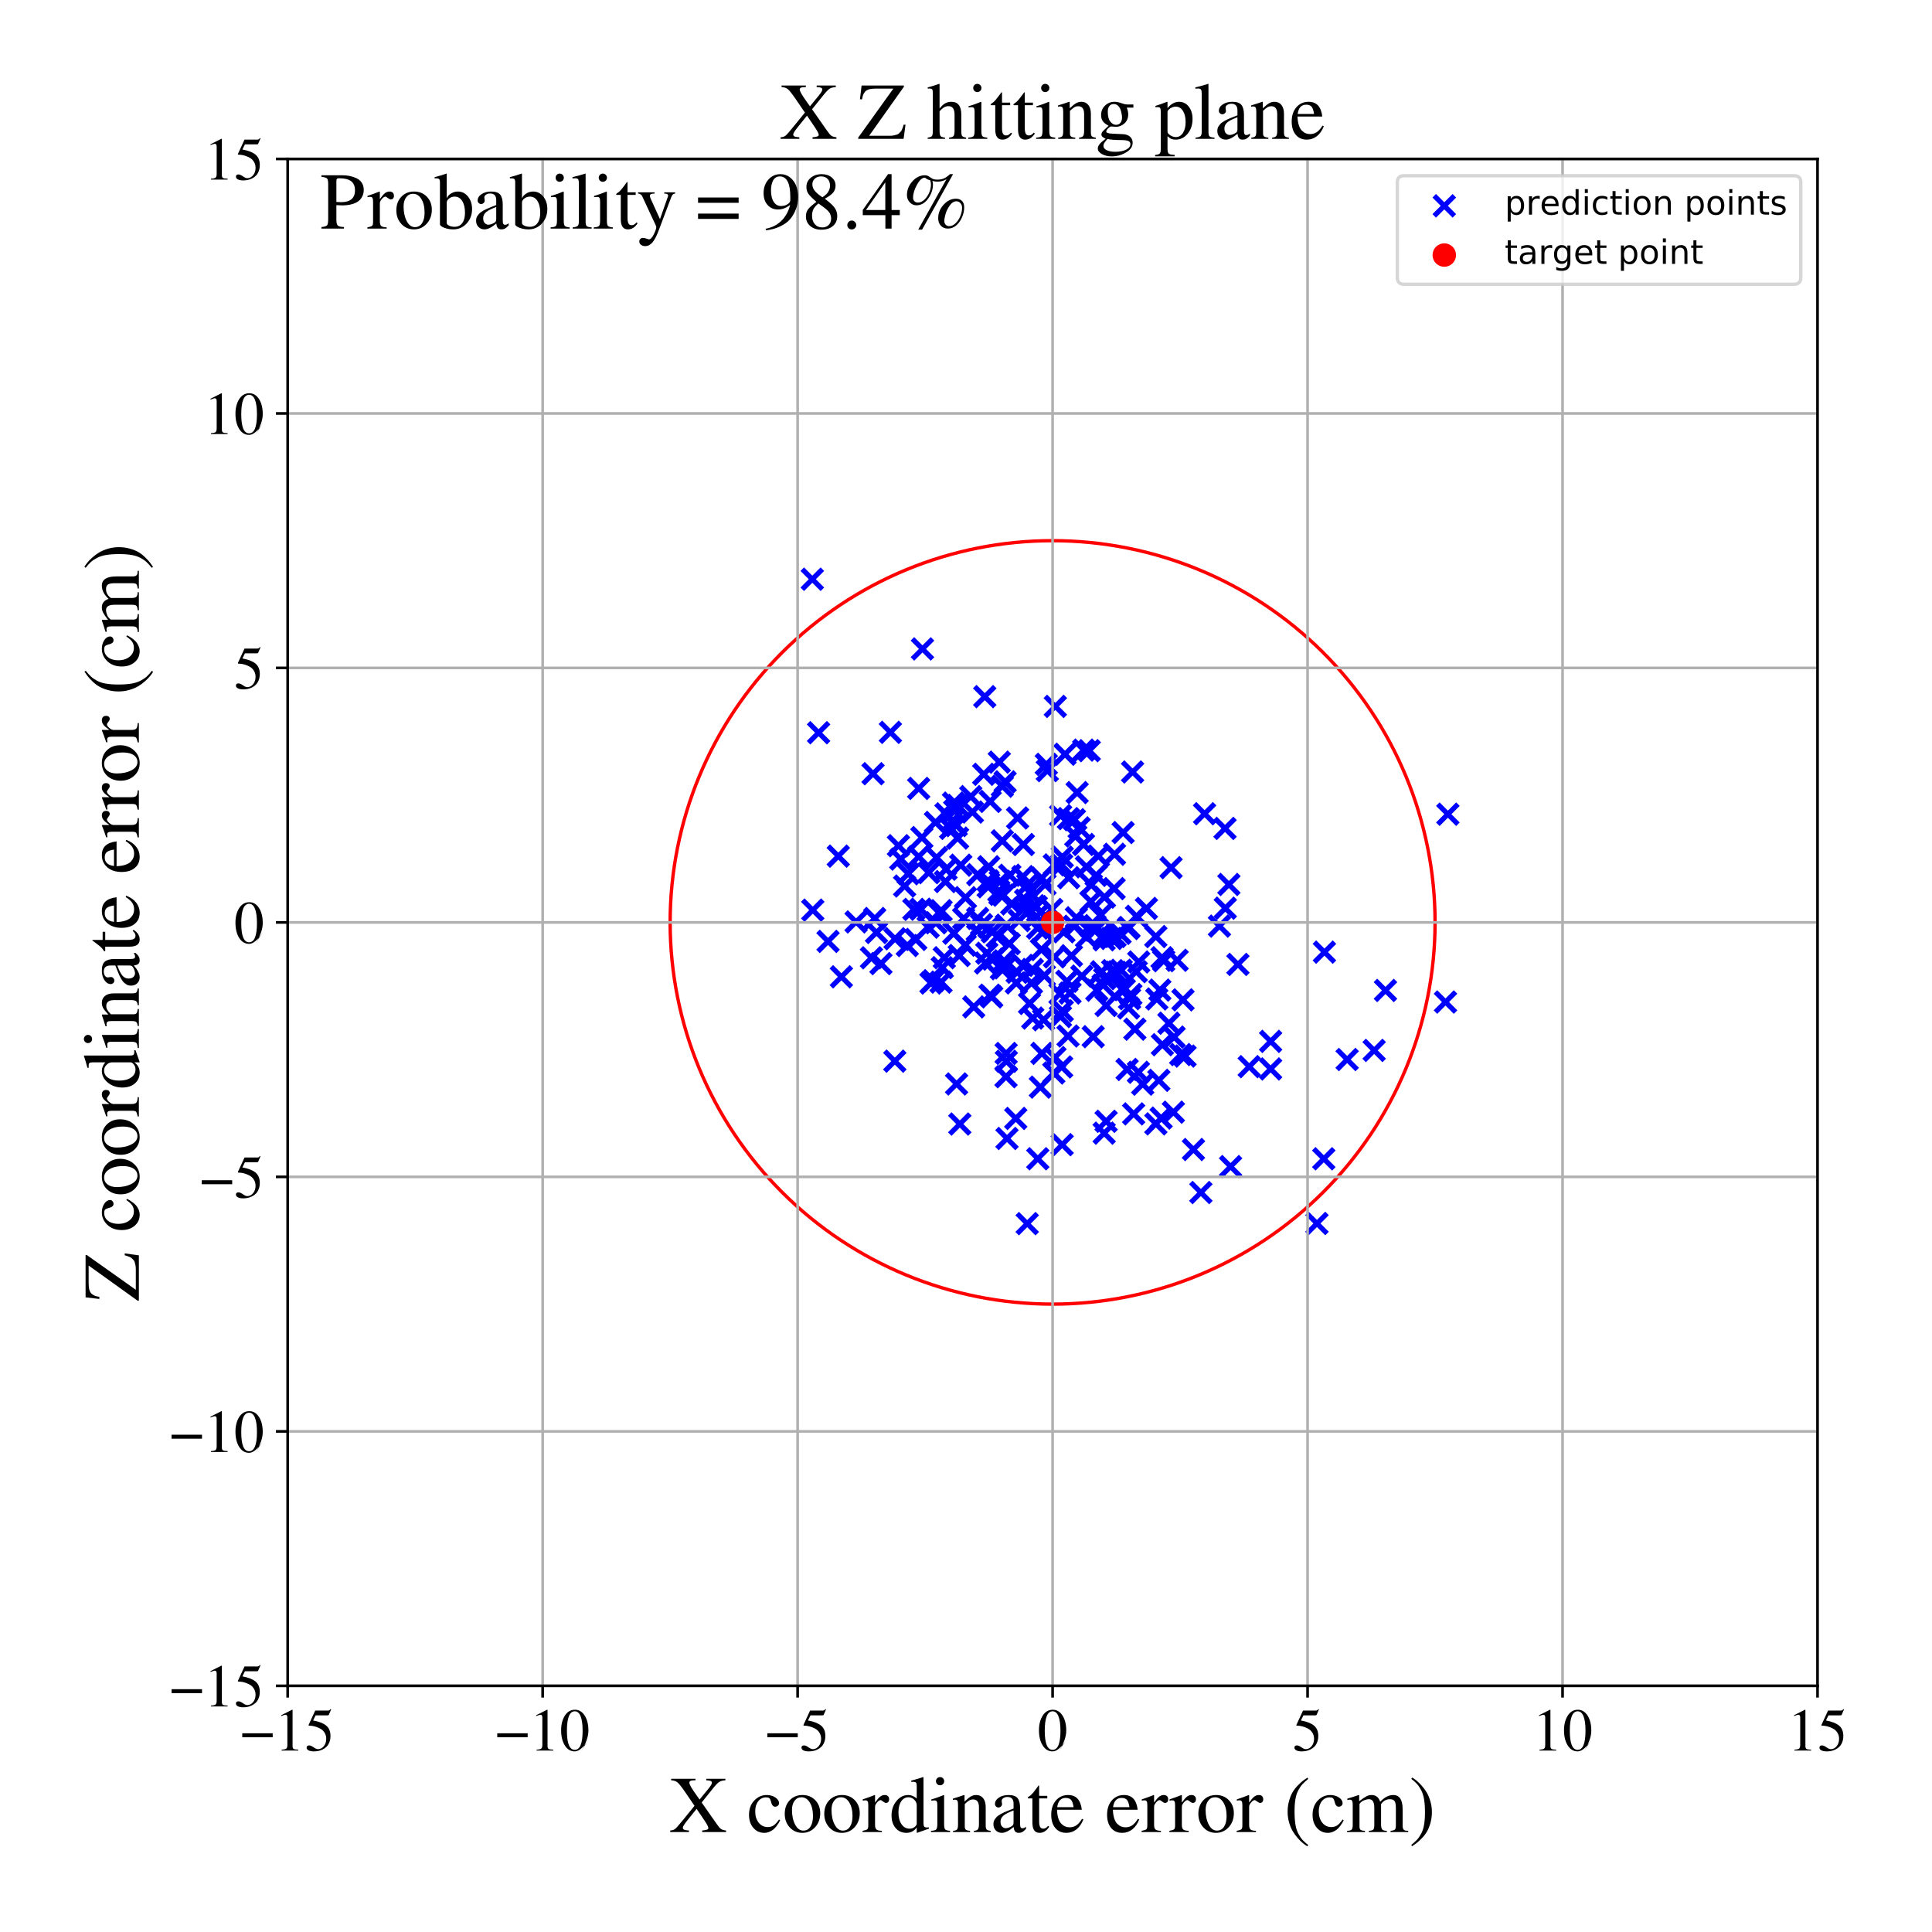 <?xml version="1.0" encoding="utf-8" standalone="no"?>
<!DOCTYPE svg PUBLIC "-//W3C//DTD SVG 1.1//EN"
  "http://www.w3.org/Graphics/SVG/1.1/DTD/svg11.dtd">
<!-- Created with matplotlib (https://matplotlib.org/) -->
<svg height="576pt" version="1.1" viewBox="0 0 576 576" width="576pt" xmlns="http://www.w3.org/2000/svg" xmlns:xlink="http://www.w3.org/1999/xlink">
 <defs>
  <style type="text/css">
*{stroke-linecap:butt;stroke-linejoin:round;}
  </style>
 </defs>
 <g id="figure_1">
  <g id="patch_1">
   <path d="M 0 576 
L 576 576 
L 576 0 
L 0 0 
z
" style="fill:#ffffff;"/>
  </g>
  <g id="axes_1">
   <g id="patch_2">
    <path d="M 85.766 502.609 
L 541.875 502.609 
L 541.875 47.391 
L 85.766 47.391 
z
" style="fill:#ffffff;"/>
   </g>
   <g id="PathCollection_1">
    <defs>
     <path d="M -3 3 
L 3 -3 
M -3 -3 
L 3 3 
" id="mdbd8dec8f7" style="stroke:#0000ff;stroke-width:1.5;"/>
    </defs>
    <g clip-path="url(#pe7087bc24c)">
     <use style="fill:#0000ff;stroke:#0000ff;stroke-width:1.5;" x="261.318" xlink:href="#mdbd8dec8f7" y="278.008"/>
     <use style="fill:#0000ff;stroke:#0000ff;stroke-width:1.5;" x="401.635" xlink:href="#mdbd8dec8f7" y="315.88"/>
     <use style="fill:#0000ff;stroke:#0000ff;stroke-width:1.5;" x="310.174" xlink:href="#mdbd8dec8f7" y="324.117"/>
     <use style="fill:#0000ff;stroke:#0000ff;stroke-width:1.5;" x="366.373" xlink:href="#mdbd8dec8f7" y="263.696"/>
     <use style="fill:#0000ff;stroke:#0000ff;stroke-width:1.5;" x="268.547" xlink:href="#mdbd8dec8f7" y="256.124"/>
     <use style="fill:#0000ff;stroke:#0000ff;stroke-width:1.5;" x="303.385" xlink:href="#mdbd8dec8f7" y="243.868"/>
     <use style="fill:#0000ff;stroke:#0000ff;stroke-width:1.5;" x="299.667" xlink:href="#mdbd8dec8f7" y="233.088"/>
     <use style="fill:#0000ff;stroke:#0000ff;stroke-width:1.5;" x="336.758" xlink:href="#mdbd8dec8f7" y="297.74"/>
     <use style="fill:#0000ff;stroke:#0000ff;stroke-width:1.5;" x="306.943" xlink:href="#mdbd8dec8f7" y="299.169"/>
     <use style="fill:#0000ff;stroke:#0000ff;stroke-width:1.5;" x="327.002" xlink:href="#mdbd8dec8f7" y="295.213"/>
     <use style="fill:#0000ff;stroke:#0000ff;stroke-width:1.5;" x="326.442" xlink:href="#mdbd8dec8f7" y="275.956"/>
     <use style="fill:#0000ff;stroke:#0000ff;stroke-width:1.5;" x="329.276" xlink:href="#mdbd8dec8f7" y="267.462"/>
     <use style="fill:#0000ff;stroke:#0000ff;stroke-width:1.5;" x="394.857" xlink:href="#mdbd8dec8f7" y="283.864"/>
     <use style="fill:#0000ff;stroke:#0000ff;stroke-width:1.5;" x="283.419" xlink:href="#mdbd8dec8f7" y="246.976"/>
     <use style="fill:#0000ff;stroke:#0000ff;stroke-width:1.5;" x="323.026" xlink:href="#mdbd8dec8f7" y="251.773"/>
     <use style="fill:#0000ff;stroke:#0000ff;stroke-width:1.5;" x="259.815" xlink:href="#mdbd8dec8f7" y="285.551"/>
     <use style="fill:#0000ff;stroke:#0000ff;stroke-width:1.5;" x="328.881" xlink:href="#mdbd8dec8f7" y="293.677"/>
     <use style="fill:#0000ff;stroke:#0000ff;stroke-width:1.5;" x="311.94" xlink:href="#mdbd8dec8f7" y="227.878"/>
     <use style="fill:#0000ff;stroke:#0000ff;stroke-width:1.5;" x="304.965" xlink:href="#mdbd8dec8f7" y="261.343"/>
     <use style="fill:#0000ff;stroke:#0000ff;stroke-width:1.5;" x="273.887" xlink:href="#mdbd8dec8f7" y="255.403"/>
     <use style="fill:#0000ff;stroke:#0000ff;stroke-width:1.5;" x="338.752" xlink:href="#mdbd8dec8f7" y="289.695"/>
     <use style="fill:#0000ff;stroke:#0000ff;stroke-width:1.5;" x="320.729" xlink:href="#mdbd8dec8f7" y="249.221"/>
     <use style="fill:#0000ff;stroke:#0000ff;stroke-width:1.5;" x="308.246" xlink:href="#mdbd8dec8f7" y="270.02"/>
     <use style="fill:#0000ff;stroke:#0000ff;stroke-width:1.5;" x="351.999" xlink:href="#mdbd8dec8f7" y="314.404"/>
     <use style="fill:#0000ff;stroke:#0000ff;stroke-width:1.5;" x="285.196" xlink:href="#mdbd8dec8f7" y="323.167"/>
     <use style="fill:#0000ff;stroke:#0000ff;stroke-width:1.5;" x="294.565" xlink:href="#mdbd8dec8f7" y="262.606"/>
     <use style="fill:#0000ff;stroke:#0000ff;stroke-width:1.5;" x="314.363" xlink:href="#mdbd8dec8f7" y="285.288"/>
     <use style="fill:#0000ff;stroke:#0000ff;stroke-width:1.5;" x="378.82" xlink:href="#mdbd8dec8f7" y="310.47"/>
     <use style="fill:#0000ff;stroke:#0000ff;stroke-width:1.5;" x="331.353" xlink:href="#mdbd8dec8f7" y="279.79"/>
     <use style="fill:#0000ff;stroke:#0000ff;stroke-width:1.5;" x="329.183" xlink:href="#mdbd8dec8f7" y="280.191"/>
     <use style="fill:#0000ff;stroke:#0000ff;stroke-width:1.5;" x="295.675" xlink:href="#mdbd8dec8f7" y="297.203"/>
     <use style="fill:#0000ff;stroke:#0000ff;stroke-width:1.5;" x="286.444" xlink:href="#mdbd8dec8f7" y="257.943"/>
     <use style="fill:#0000ff;stroke:#0000ff;stroke-width:1.5;" x="321.729" xlink:href="#mdbd8dec8f7" y="246.825"/>
     <use style="fill:#0000ff;stroke:#0000ff;stroke-width:1.5;" x="283.974" xlink:href="#mdbd8dec8f7" y="244.746"/>
     <use style="fill:#0000ff;stroke:#0000ff;stroke-width:1.5;" x="311.363" xlink:href="#mdbd8dec8f7" y="290.855"/>
     <use style="fill:#0000ff;stroke:#0000ff;stroke-width:1.5;" x="334.525" xlink:href="#mdbd8dec8f7" y="294.913"/>
     <use style="fill:#0000ff;stroke:#0000ff;stroke-width:1.5;" x="318.614" xlink:href="#mdbd8dec8f7" y="261.682"/>
     <use style="fill:#0000ff;stroke:#0000ff;stroke-width:1.5;" x="289.425" xlink:href="#mdbd8dec8f7" y="237.495"/>
     <use style="fill:#0000ff;stroke:#0000ff;stroke-width:1.5;" x="337.665" xlink:href="#mdbd8dec8f7" y="230.164"/>
     <use style="fill:#0000ff;stroke:#0000ff;stroke-width:1.5;" x="346.943" xlink:href="#mdbd8dec8f7" y="286.421"/>
     <use style="fill:#0000ff;stroke:#0000ff;stroke-width:1.5;" x="294.78" xlink:href="#mdbd8dec8f7" y="258.408"/>
     <use style="fill:#0000ff;stroke:#0000ff;stroke-width:1.5;" x="333.925" xlink:href="#mdbd8dec8f7" y="278.269"/>
     <use style="fill:#0000ff;stroke:#0000ff;stroke-width:1.5;" x="310.564" xlink:href="#mdbd8dec8f7" y="261.809"/>
     <use style="fill:#0000ff;stroke:#0000ff;stroke-width:1.5;" x="349.824" xlink:href="#mdbd8dec8f7" y="331.582"/>
     <use style="fill:#0000ff;stroke:#0000ff;stroke-width:1.5;" x="352.694" xlink:href="#mdbd8dec8f7" y="298.098"/>
     <use style="fill:#0000ff;stroke:#0000ff;stroke-width:1.5;" x="316.156" xlink:href="#mdbd8dec8f7" y="303.069"/>
     <use style="fill:#0000ff;stroke:#0000ff;stroke-width:1.5;" x="298.815" xlink:href="#mdbd8dec8f7" y="250.685"/>
     <use style="fill:#0000ff;stroke:#0000ff;stroke-width:1.5;" x="378.814" xlink:href="#mdbd8dec8f7" y="318.692"/>
     <use style="fill:#0000ff;stroke:#0000ff;stroke-width:1.5;" x="260.788" xlink:href="#mdbd8dec8f7" y="273.833"/>
     <use style="fill:#0000ff;stroke:#0000ff;stroke-width:1.5;" x="349.135" xlink:href="#mdbd8dec8f7" y="258.685"/>
     <use style="fill:#0000ff;stroke:#0000ff;stroke-width:1.5;" x="296.058" xlink:href="#mdbd8dec8f7" y="285.954"/>
     <use style="fill:#0000ff;stroke:#0000ff;stroke-width:1.5;" x="291.502" xlink:href="#mdbd8dec8f7" y="260.774"/>
     <use style="fill:#0000ff;stroke:#0000ff;stroke-width:1.5;" x="310.478" xlink:href="#mdbd8dec8f7" y="283.104"/>
     <use style="fill:#0000ff;stroke:#0000ff;stroke-width:1.5;" x="274.845" xlink:href="#mdbd8dec8f7" y="249.703"/>
     <use style="fill:#0000ff;stroke:#0000ff;stroke-width:1.5;" x="314.635" xlink:href="#mdbd8dec8f7" y="210.603"/>
     <use style="fill:#0000ff;stroke:#0000ff;stroke-width:1.5;" x="306.408" xlink:href="#mdbd8dec8f7" y="263.724"/>
     <use style="fill:#0000ff;stroke:#0000ff;stroke-width:1.5;" x="304.903" xlink:href="#mdbd8dec8f7" y="287.804"/>
     <use style="fill:#0000ff;stroke:#0000ff;stroke-width:1.5;" x="335.189" xlink:href="#mdbd8dec8f7" y="295.031"/>
     <use style="fill:#0000ff;stroke:#0000ff;stroke-width:1.5;" x="338.345" xlink:href="#mdbd8dec8f7" y="306.842"/>
     <use style="fill:#0000ff;stroke:#0000ff;stroke-width:1.5;" x="309.349" xlink:href="#mdbd8dec8f7" y="276.689"/>
     <use style="fill:#0000ff;stroke:#0000ff;stroke-width:1.5;" x="298.548" xlink:href="#mdbd8dec8f7" y="288.815"/>
     <use style="fill:#0000ff;stroke:#0000ff;stroke-width:1.5;" x="320.281" xlink:href="#mdbd8dec8f7" y="276.151"/>
     <use style="fill:#0000ff;stroke:#0000ff;stroke-width:1.5;" x="298.11" xlink:href="#mdbd8dec8f7" y="266.638"/>
     <use style="fill:#0000ff;stroke:#0000ff;stroke-width:1.5;" x="332.645" xlink:href="#mdbd8dec8f7" y="289.865"/>
     <use style="fill:#0000ff;stroke:#0000ff;stroke-width:1.5;" x="301.05" xlink:href="#mdbd8dec8f7" y="260.947"/>
     <use style="fill:#0000ff;stroke:#0000ff;stroke-width:1.5;" x="366.883" xlink:href="#mdbd8dec8f7" y="347.802"/>
     <use style="fill:#0000ff;stroke:#0000ff;stroke-width:1.5;" x="332.411" xlink:href="#mdbd8dec8f7" y="290.455"/>
     <use style="fill:#0000ff;stroke:#0000ff;stroke-width:1.5;" x="344.606" xlink:href="#mdbd8dec8f7" y="335.064"/>
     <use style="fill:#0000ff;stroke:#0000ff;stroke-width:1.5;" x="280.574" xlink:href="#mdbd8dec8f7" y="271.509"/>
     <use style="fill:#0000ff;stroke:#0000ff;stroke-width:1.5;" x="286.154" xlink:href="#mdbd8dec8f7" y="335.115"/>
     <use style="fill:#0000ff;stroke:#0000ff;stroke-width:1.5;" x="392.635" xlink:href="#mdbd8dec8f7" y="364.761"/>
     <use style="fill:#0000ff;stroke:#0000ff;stroke-width:1.5;" x="344.592" xlink:href="#mdbd8dec8f7" y="279.223"/>
     <use style="fill:#0000ff;stroke:#0000ff;stroke-width:1.5;" x="318.073" xlink:href="#mdbd8dec8f7" y="292.548"/>
     <use style="fill:#0000ff;stroke:#0000ff;stroke-width:1.5;" x="339.496" xlink:href="#mdbd8dec8f7" y="286.806"/>
     <use style="fill:#0000ff;stroke:#0000ff;stroke-width:1.5;" x="308.937" xlink:href="#mdbd8dec8f7" y="270.3"/>
     <use style="fill:#0000ff;stroke:#0000ff;stroke-width:1.5;" x="331.736" xlink:href="#mdbd8dec8f7" y="289.385"/>
     <use style="fill:#0000ff;stroke:#0000ff;stroke-width:1.5;" x="323.093" xlink:href="#mdbd8dec8f7" y="223.64"/>
     <use style="fill:#0000ff;stroke:#0000ff;stroke-width:1.5;" x="336.346" xlink:href="#mdbd8dec8f7" y="276.826"/>
     <use style="fill:#0000ff;stroke:#0000ff;stroke-width:1.5;" x="299.97" xlink:href="#mdbd8dec8f7" y="314.072"/>
     <use style="fill:#0000ff;stroke:#0000ff;stroke-width:1.5;" x="307.797" xlink:href="#mdbd8dec8f7" y="289.032"/>
     <use style="fill:#0000ff;stroke:#0000ff;stroke-width:1.5;" x="346.17" xlink:href="#mdbd8dec8f7" y="333.344"/>
     <use style="fill:#0000ff;stroke:#0000ff;stroke-width:1.5;" x="311.234" xlink:href="#mdbd8dec8f7" y="277.574"/>
     <use style="fill:#0000ff;stroke:#0000ff;stroke-width:1.5;" x="325.925" xlink:href="#mdbd8dec8f7" y="309.071"/>
     <use style="fill:#0000ff;stroke:#0000ff;stroke-width:1.5;" x="285.506" xlink:href="#mdbd8dec8f7" y="240.114"/>
     <use style="fill:#0000ff;stroke:#0000ff;stroke-width:1.5;" x="322.534" xlink:href="#mdbd8dec8f7" y="291.008"/>
     <use style="fill:#0000ff;stroke:#0000ff;stroke-width:1.5;" x="329.19" xlink:href="#mdbd8dec8f7" y="337.836"/>
     <use style="fill:#0000ff;stroke:#0000ff;stroke-width:1.5;" x="306.252" xlink:href="#mdbd8dec8f7" y="364.809"/>
     <use style="fill:#0000ff;stroke:#0000ff;stroke-width:1.5;" x="303" xlink:href="#mdbd8dec8f7" y="293.051"/>
     <use style="fill:#0000ff;stroke:#0000ff;stroke-width:1.5;" x="294.2" xlink:href="#mdbd8dec8f7" y="284.189"/>
     <use style="fill:#0000ff;stroke:#0000ff;stroke-width:1.5;" x="265.461" xlink:href="#mdbd8dec8f7" y="218.338"/>
     <use style="fill:#0000ff;stroke:#0000ff;stroke-width:1.5;" x="300.043" xlink:href="#mdbd8dec8f7" y="275.836"/>
     <use style="fill:#0000ff;stroke:#0000ff;stroke-width:1.5;" x="300.224" xlink:href="#mdbd8dec8f7" y="339.425"/>
     <use style="fill:#0000ff;stroke:#0000ff;stroke-width:1.5;" x="287.753" xlink:href="#mdbd8dec8f7" y="281.8"/>
     <use style="fill:#0000ff;stroke:#0000ff;stroke-width:1.5;" x="339.398" xlink:href="#mdbd8dec8f7" y="319.687"/>
     <use style="fill:#0000ff;stroke:#0000ff;stroke-width:1.5;" x="249.925" xlink:href="#mdbd8dec8f7" y="255.246"/>
     <use style="fill:#0000ff;stroke:#0000ff;stroke-width:1.5;" x="280.098" xlink:href="#mdbd8dec8f7" y="272.274"/>
     <use style="fill:#0000ff;stroke:#0000ff;stroke-width:1.5;" x="281.868" xlink:href="#mdbd8dec8f7" y="262.826"/>
     <use style="fill:#0000ff;stroke:#0000ff;stroke-width:1.5;" x="346.443" xlink:href="#mdbd8dec8f7" y="285.526"/>
     <use style="fill:#0000ff;stroke:#0000ff;stroke-width:1.5;" x="277.556" xlink:href="#mdbd8dec8f7" y="293.078"/>
     <use style="fill:#0000ff;stroke:#0000ff;stroke-width:1.5;" x="329.337" xlink:href="#mdbd8dec8f7" y="291.774"/>
     <use style="fill:#0000ff;stroke:#0000ff;stroke-width:1.5;" x="285.081" xlink:href="#mdbd8dec8f7" y="246.148"/>
     <use style="fill:#0000ff;stroke:#0000ff;stroke-width:1.5;" x="281.532" xlink:href="#mdbd8dec8f7" y="285.529"/>
     <use style="fill:#0000ff;stroke:#0000ff;stroke-width:1.5;" x="309.402" xlink:href="#mdbd8dec8f7" y="345.467"/>
     <use style="fill:#0000ff;stroke:#0000ff;stroke-width:1.5;" x="325.372" xlink:href="#mdbd8dec8f7" y="263.834"/>
     <use style="fill:#0000ff;stroke:#0000ff;stroke-width:1.5;" x="319.444" xlink:href="#mdbd8dec8f7" y="284.935"/>
     <use style="fill:#0000ff;stroke:#0000ff;stroke-width:1.5;" x="312.244" xlink:href="#mdbd8dec8f7" y="229.752"/>
     <use style="fill:#0000ff;stroke:#0000ff;stroke-width:1.5;" x="314.179" xlink:href="#mdbd8dec8f7" y="319.896"/>
     <use style="fill:#0000ff;stroke:#0000ff;stroke-width:1.5;" x="316.217" xlink:href="#mdbd8dec8f7" y="243.164"/>
     <use style="fill:#0000ff;stroke:#0000ff;stroke-width:1.5;" x="329.775" xlink:href="#mdbd8dec8f7" y="334.299"/>
     <use style="fill:#0000ff;stroke:#0000ff;stroke-width:1.5;" x="278.887" xlink:href="#mdbd8dec8f7" y="245.189"/>
     <use style="fill:#0000ff;stroke:#0000ff;stroke-width:1.5;" x="337.149" xlink:href="#mdbd8dec8f7" y="296.501"/>
     <use style="fill:#0000ff;stroke:#0000ff;stroke-width:1.5;" x="284.634" xlink:href="#mdbd8dec8f7" y="241.756"/>
     <use style="fill:#0000ff;stroke:#0000ff;stroke-width:1.5;" x="316.016" xlink:href="#mdbd8dec8f7" y="296.273"/>
     <use style="fill:#0000ff;stroke:#0000ff;stroke-width:1.5;" x="328.431" xlink:href="#mdbd8dec8f7" y="289.714"/>
     <use style="fill:#0000ff;stroke:#0000ff;stroke-width:1.5;" x="297.931" xlink:href="#mdbd8dec8f7" y="227.224"/>
     <use style="fill:#0000ff;stroke:#0000ff;stroke-width:1.5;" x="307.006" xlink:href="#mdbd8dec8f7" y="266.032"/>
     <use style="fill:#0000ff;stroke:#0000ff;stroke-width:1.5;" x="294.613" xlink:href="#mdbd8dec8f7" y="264.378"/>
     <use style="fill:#0000ff;stroke:#0000ff;stroke-width:1.5;" x="325.038" xlink:href="#mdbd8dec8f7" y="276.074"/>
     <use style="fill:#0000ff;stroke:#0000ff;stroke-width:1.5;" x="313.562" xlink:href="#mdbd8dec8f7" y="271.142"/>
     <use style="fill:#0000ff;stroke:#0000ff;stroke-width:1.5;" x="372.439" xlink:href="#mdbd8dec8f7" y="318.008"/>
     <use style="fill:#0000ff;stroke:#0000ff;stroke-width:1.5;" x="260.288" xlink:href="#mdbd8dec8f7" y="230.671"/>
     <use style="fill:#0000ff;stroke:#0000ff;stroke-width:1.5;" x="332.16" xlink:href="#mdbd8dec8f7" y="264.925"/>
     <use style="fill:#0000ff;stroke:#0000ff;stroke-width:1.5;" x="299.359" xlink:href="#mdbd8dec8f7" y="286.472"/>
     <use style="fill:#0000ff;stroke:#0000ff;stroke-width:1.5;" x="341.787" xlink:href="#mdbd8dec8f7" y="270.834"/>
     <use style="fill:#0000ff;stroke:#0000ff;stroke-width:1.5;" x="303.253" xlink:href="#mdbd8dec8f7" y="289.878"/>
     <use style="fill:#0000ff;stroke:#0000ff;stroke-width:1.5;" x="298.833" xlink:href="#mdbd8dec8f7" y="234.403"/>
     <use style="fill:#0000ff;stroke:#0000ff;stroke-width:1.5;" x="320.905" xlink:href="#mdbd8dec8f7" y="273.615"/>
     <use style="fill:#0000ff;stroke:#0000ff;stroke-width:1.5;" x="242.18" xlink:href="#mdbd8dec8f7" y="172.69"/>
     <use style="fill:#0000ff;stroke:#0000ff;stroke-width:1.5;" x="430.957" xlink:href="#mdbd8dec8f7" y="298.743"/>
     <use style="fill:#0000ff;stroke:#0000ff;stroke-width:1.5;" x="318.54" xlink:href="#mdbd8dec8f7" y="244.058"/>
     <use style="fill:#0000ff;stroke:#0000ff;stroke-width:1.5;" x="365.222" xlink:href="#mdbd8dec8f7" y="246.983"/>
     <use style="fill:#0000ff;stroke:#0000ff;stroke-width:1.5;" x="301.634" xlink:href="#mdbd8dec8f7" y="269.502"/>
     <use style="fill:#0000ff;stroke:#0000ff;stroke-width:1.5;" x="334.284" xlink:href="#mdbd8dec8f7" y="289.277"/>
     <use style="fill:#0000ff;stroke:#0000ff;stroke-width:1.5;" x="336.599" xlink:href="#mdbd8dec8f7" y="276.516"/>
     <use style="fill:#0000ff;stroke:#0000ff;stroke-width:1.5;" x="293.28" xlink:href="#mdbd8dec8f7" y="230.847"/>
     <use style="fill:#0000ff;stroke:#0000ff;stroke-width:1.5;" x="280.549" xlink:href="#mdbd8dec8f7" y="292.807"/>
     <use style="fill:#0000ff;stroke:#0000ff;stroke-width:1.5;" x="273.02" xlink:href="#mdbd8dec8f7" y="280.081"/>
     <use style="fill:#0000ff;stroke:#0000ff;stroke-width:1.5;" x="242.32" xlink:href="#mdbd8dec8f7" y="271.341"/>
     <use style="fill:#0000ff;stroke:#0000ff;stroke-width:1.5;" x="303.84" xlink:href="#mdbd8dec8f7" y="274.47"/>
     <use style="fill:#0000ff;stroke:#0000ff;stroke-width:1.5;" x="316.523" xlink:href="#mdbd8dec8f7" y="257.847"/>
     <use style="fill:#0000ff;stroke:#0000ff;stroke-width:1.5;" x="316.667" xlink:href="#mdbd8dec8f7" y="341.264"/>
     <use style="fill:#0000ff;stroke:#0000ff;stroke-width:1.5;" x="270.771" xlink:href="#mdbd8dec8f7" y="260.505"/>
     <use style="fill:#0000ff;stroke:#0000ff;stroke-width:1.5;" x="348.491" xlink:href="#mdbd8dec8f7" y="305.053"/>
     <use style="fill:#0000ff;stroke:#0000ff;stroke-width:1.5;" x="266.837" xlink:href="#mdbd8dec8f7" y="279.879"/>
     <use style="fill:#0000ff;stroke:#0000ff;stroke-width:1.5;" x="293.592" xlink:href="#mdbd8dec8f7" y="207.695"/>
     <use style="fill:#0000ff;stroke:#0000ff;stroke-width:1.5;" x="305.097" xlink:href="#mdbd8dec8f7" y="251.783"/>
     <use style="fill:#0000ff;stroke:#0000ff;stroke-width:1.5;" x="305.018" xlink:href="#mdbd8dec8f7" y="271.029"/>
     <use style="fill:#0000ff;stroke:#0000ff;stroke-width:1.5;" x="279.011" xlink:href="#mdbd8dec8f7" y="275.108"/>
     <use style="fill:#0000ff;stroke:#0000ff;stroke-width:1.5;" x="314.526" xlink:href="#mdbd8dec8f7" y="315.289"/>
     <use style="fill:#0000ff;stroke:#0000ff;stroke-width:1.5;" x="316.701" xlink:href="#mdbd8dec8f7" y="255.516"/>
     <use style="fill:#0000ff;stroke:#0000ff;stroke-width:1.5;" x="321.135" xlink:href="#mdbd8dec8f7" y="236.3"/>
     <use style="fill:#0000ff;stroke:#0000ff;stroke-width:1.5;" x="280.918" xlink:href="#mdbd8dec8f7" y="288.499"/>
     <use style="fill:#0000ff;stroke:#0000ff;stroke-width:1.5;" x="310.627" xlink:href="#mdbd8dec8f7" y="314.048"/>
     <use style="fill:#0000ff;stroke:#0000ff;stroke-width:1.5;" x="359.127" xlink:href="#mdbd8dec8f7" y="242.602"/>
     <use style="fill:#0000ff;stroke:#0000ff;stroke-width:1.5;" x="311.143" xlink:href="#mdbd8dec8f7" y="304.039"/>
     <use style="fill:#0000ff;stroke:#0000ff;stroke-width:1.5;" x="329.176" xlink:href="#mdbd8dec8f7" y="278.713"/>
     <use style="fill:#0000ff;stroke:#0000ff;stroke-width:1.5;" x="345.49" xlink:href="#mdbd8dec8f7" y="322.084"/>
     <use style="fill:#0000ff;stroke:#0000ff;stroke-width:1.5;" x="295.16" xlink:href="#mdbd8dec8f7" y="296.703"/>
     <use style="fill:#0000ff;stroke:#0000ff;stroke-width:1.5;" x="290.305" xlink:href="#mdbd8dec8f7" y="300.194"/>
     <use style="fill:#0000ff;stroke:#0000ff;stroke-width:1.5;" x="327.476" xlink:href="#mdbd8dec8f7" y="255.227"/>
     <use style="fill:#0000ff;stroke:#0000ff;stroke-width:1.5;" x="278.299" xlink:href="#mdbd8dec8f7" y="292.384"/>
     <use style="fill:#0000ff;stroke:#0000ff;stroke-width:1.5;" x="282.052" xlink:href="#mdbd8dec8f7" y="259.143"/>
     <use style="fill:#0000ff;stroke:#0000ff;stroke-width:1.5;" x="266.78" xlink:href="#mdbd8dec8f7" y="316.369"/>
     <use style="fill:#0000ff;stroke:#0000ff;stroke-width:1.5;" x="346.553" xlink:href="#mdbd8dec8f7" y="311.468"/>
     <use style="fill:#0000ff;stroke:#0000ff;stroke-width:1.5;" x="337.986" xlink:href="#mdbd8dec8f7" y="332.092"/>
     <use style="fill:#0000ff;stroke:#0000ff;stroke-width:1.5;" x="276.701" xlink:href="#mdbd8dec8f7" y="276.419"/>
     <use style="fill:#0000ff;stroke:#0000ff;stroke-width:1.5;" x="284.372" xlink:href="#mdbd8dec8f7" y="278.221"/>
     <use style="fill:#0000ff;stroke:#0000ff;stroke-width:1.5;" x="298.215" xlink:href="#mdbd8dec8f7" y="262.741"/>
     <use style="fill:#0000ff;stroke:#0000ff;stroke-width:1.5;" x="358.024" xlink:href="#mdbd8dec8f7" y="355.536"/>
     <use style="fill:#0000ff;stroke:#0000ff;stroke-width:1.5;" x="307.519" xlink:href="#mdbd8dec8f7" y="293.071"/>
     <use style="fill:#0000ff;stroke:#0000ff;stroke-width:1.5;" x="316.713" xlink:href="#mdbd8dec8f7" y="301.359"/>
     <use style="fill:#0000ff;stroke:#0000ff;stroke-width:1.5;" x="369.068" xlink:href="#mdbd8dec8f7" y="287.528"/>
     <use style="fill:#0000ff;stroke:#0000ff;stroke-width:1.5;" x="413.059" xlink:href="#mdbd8dec8f7" y="295.29"/>
     <use style="fill:#0000ff;stroke:#0000ff;stroke-width:1.5;" x="641.224" xlink:href="#mdbd8dec8f7" y="326.771"/>
     <use style="fill:#0000ff;stroke:#0000ff;stroke-width:1.5;" x="311.555" xlink:href="#mdbd8dec8f7" y="263.739"/>
     <use style="fill:#0000ff;stroke:#0000ff;stroke-width:1.5;" x="292.624" xlink:href="#mdbd8dec8f7" y="275.671"/>
     <use style="fill:#0000ff;stroke:#0000ff;stroke-width:1.5;" x="307.895" xlink:href="#mdbd8dec8f7" y="303.527"/>
     <use style="fill:#0000ff;stroke:#0000ff;stroke-width:1.5;" x="273.891" xlink:href="#mdbd8dec8f7" y="235.055"/>
     <use style="fill:#0000ff;stroke:#0000ff;stroke-width:1.5;" x="250.848" xlink:href="#mdbd8dec8f7" y="291.223"/>
     <use style="fill:#0000ff;stroke:#0000ff;stroke-width:1.5;" x="325.235" xlink:href="#mdbd8dec8f7" y="268.824"/>
     <use style="fill:#0000ff;stroke:#0000ff;stroke-width:1.5;" x="297.319" xlink:href="#mdbd8dec8f7" y="279.313"/>
     <use style="fill:#0000ff;stroke:#0000ff;stroke-width:1.5;" x="267.862" xlink:href="#mdbd8dec8f7" y="252.135"/>
     <use style="fill:#0000ff;stroke:#0000ff;stroke-width:1.5;" x="332.274" xlink:href="#mdbd8dec8f7" y="254.687"/>
     <use style="fill:#0000ff;stroke:#0000ff;stroke-width:1.5;" x="274.528" xlink:href="#mdbd8dec8f7" y="271.07"/>
     <use style="fill:#0000ff;stroke:#0000ff;stroke-width:1.5;" x="318.419" xlink:href="#mdbd8dec8f7" y="308.872"/>
     <use style="fill:#0000ff;stroke:#0000ff;stroke-width:1.5;" x="394.671" xlink:href="#mdbd8dec8f7" y="345.477"/>
     <use style="fill:#0000ff;stroke:#0000ff;stroke-width:1.5;" x="270.5" xlink:href="#mdbd8dec8f7" y="281.897"/>
     <use style="fill:#0000ff;stroke:#0000ff;stroke-width:1.5;" x="299.101" xlink:href="#mdbd8dec8f7" y="266.888"/>
     <use style="fill:#0000ff;stroke:#0000ff;stroke-width:1.5;" x="329.786" xlink:href="#mdbd8dec8f7" y="299.778"/>
     <use style="fill:#0000ff;stroke:#0000ff;stroke-width:1.5;" x="302.836" xlink:href="#mdbd8dec8f7" y="333.44"/>
     <use style="fill:#0000ff;stroke:#0000ff;stroke-width:1.5;" x="326.798" xlink:href="#mdbd8dec8f7" y="260.98"/>
     <use style="fill:#0000ff;stroke:#0000ff;stroke-width:1.5;" x="294.851" xlink:href="#mdbd8dec8f7" y="276.453"/>
     <use style="fill:#0000ff;stroke:#0000ff;stroke-width:1.5;" x="363.563" xlink:href="#mdbd8dec8f7" y="276.111"/>
     <use style="fill:#0000ff;stroke:#0000ff;stroke-width:1.5;" x="309.025" xlink:href="#mdbd8dec8f7" y="273.205"/>
     <use style="fill:#0000ff;stroke:#0000ff;stroke-width:1.5;" x="732.184" xlink:href="#mdbd8dec8f7" y="298.508"/>
     <use style="fill:#0000ff;stroke:#0000ff;stroke-width:1.5;" x="295.828" xlink:href="#mdbd8dec8f7" y="277.791"/>
     <use style="fill:#0000ff;stroke:#0000ff;stroke-width:1.5;" x="299.472" xlink:href="#mdbd8dec8f7" y="288.553"/>
     <use style="fill:#0000ff;stroke:#0000ff;stroke-width:1.5;" x="344.887" xlink:href="#mdbd8dec8f7" y="297.837"/>
     <use style="fill:#0000ff;stroke:#0000ff;stroke-width:1.5;" x="293.812" xlink:href="#mdbd8dec8f7" y="287.097"/>
     <use style="fill:#0000ff;stroke:#0000ff;stroke-width:1.5;" x="299.924" xlink:href="#mdbd8dec8f7" y="321.009"/>
     <use style="fill:#0000ff;stroke:#0000ff;stroke-width:1.5;" x="287.291" xlink:href="#mdbd8dec8f7" y="273.86"/>
     <use style="fill:#0000ff;stroke:#0000ff;stroke-width:1.5;" x="282.028" xlink:href="#mdbd8dec8f7" y="242.64"/>
     <use style="fill:#0000ff;stroke:#0000ff;stroke-width:1.5;" x="285.483" xlink:href="#mdbd8dec8f7" y="249.865"/>
     <use style="fill:#0000ff;stroke:#0000ff;stroke-width:1.5;" x="262.645" xlink:href="#mdbd8dec8f7" y="287.283"/>
     <use style="fill:#0000ff;stroke:#0000ff;stroke-width:1.5;" x="345.788" xlink:href="#mdbd8dec8f7" y="295.178"/>
     <use style="fill:#0000ff;stroke:#0000ff;stroke-width:1.5;" x="269.701" xlink:href="#mdbd8dec8f7" y="264.158"/>
     <use style="fill:#0000ff;stroke:#0000ff;stroke-width:1.5;" x="279.219" xlink:href="#mdbd8dec8f7" y="255.695"/>
     <use style="fill:#0000ff;stroke:#0000ff;stroke-width:1.5;" x="272.459" xlink:href="#mdbd8dec8f7" y="271.117"/>
     <use style="fill:#0000ff;stroke:#0000ff;stroke-width:1.5;" x="295.211" xlink:href="#mdbd8dec8f7" y="238.927"/>
     <use style="fill:#0000ff;stroke:#0000ff;stroke-width:1.5;" x="297.785" xlink:href="#mdbd8dec8f7" y="265.684"/>
     <use style="fill:#0000ff;stroke:#0000ff;stroke-width:1.5;" x="323.934" xlink:href="#mdbd8dec8f7" y="279.321"/>
     <use style="fill:#0000ff;stroke:#0000ff;stroke-width:1.5;" x="332.427" xlink:href="#mdbd8dec8f7" y="279.202"/>
     <use style="fill:#0000ff;stroke:#0000ff;stroke-width:1.5;" x="244.052" xlink:href="#mdbd8dec8f7" y="218.449"/>
     <use style="fill:#0000ff;stroke:#0000ff;stroke-width:1.5;" x="326.585" xlink:href="#mdbd8dec8f7" y="277.345"/>
     <use style="fill:#0000ff;stroke:#0000ff;stroke-width:1.5;" x="319.008" xlink:href="#mdbd8dec8f7" y="296.062"/>
     <use style="fill:#0000ff;stroke:#0000ff;stroke-width:1.5;" x="317.201" xlink:href="#mdbd8dec8f7" y="277.799"/>
     <use style="fill:#0000ff;stroke:#0000ff;stroke-width:1.5;" x="350.944" xlink:href="#mdbd8dec8f7" y="286.288"/>
     <use style="fill:#0000ff;stroke:#0000ff;stroke-width:1.5;" x="284.273" xlink:href="#mdbd8dec8f7" y="239.438"/>
     <use style="fill:#0000ff;stroke:#0000ff;stroke-width:1.5;" x="350.043" xlink:href="#mdbd8dec8f7" y="309.194"/>
     <use style="fill:#0000ff;stroke:#0000ff;stroke-width:1.5;" x="300.891" xlink:href="#mdbd8dec8f7" y="281.345"/>
     <use style="fill:#0000ff;stroke:#0000ff;stroke-width:1.5;" x="291.473" xlink:href="#mdbd8dec8f7" y="273.812"/>
     <use style="fill:#0000ff;stroke:#0000ff;stroke-width:1.5;" x="409.689" xlink:href="#mdbd8dec8f7" y="313.167"/>
     <use style="fill:#0000ff;stroke:#0000ff;stroke-width:1.5;" x="355.814" xlink:href="#mdbd8dec8f7" y="342.713"/>
     <use style="fill:#0000ff;stroke:#0000ff;stroke-width:1.5;" x="353.309" xlink:href="#mdbd8dec8f7" y="314.853"/>
     <use style="fill:#0000ff;stroke:#0000ff;stroke-width:1.5;" x="289.904" xlink:href="#mdbd8dec8f7" y="242.102"/>
     <use style="fill:#0000ff;stroke:#0000ff;stroke-width:1.5;" x="336.035" xlink:href="#mdbd8dec8f7" y="318.846"/>
     <use style="fill:#0000ff;stroke:#0000ff;stroke-width:1.5;" x="291.35" xlink:href="#mdbd8dec8f7" y="277.462"/>
     <use style="fill:#0000ff;stroke:#0000ff;stroke-width:1.5;" x="314.315" xlink:href="#mdbd8dec8f7" y="257.846"/>
     <use style="fill:#0000ff;stroke:#0000ff;stroke-width:1.5;" x="323.897" xlink:href="#mdbd8dec8f7" y="258.429"/>
     <use style="fill:#0000ff;stroke:#0000ff;stroke-width:1.5;" x="316.523" xlink:href="#mdbd8dec8f7" y="318.098"/>
     <use style="fill:#0000ff;stroke:#0000ff;stroke-width:1.5;" x="287.834" xlink:href="#mdbd8dec8f7" y="267.624"/>
     <use style="fill:#0000ff;stroke:#0000ff;stroke-width:1.5;" x="334.839" xlink:href="#mdbd8dec8f7" y="248.213"/>
     <use style="fill:#0000ff;stroke:#0000ff;stroke-width:1.5;" x="340.687" xlink:href="#mdbd8dec8f7" y="323.232"/>
     <use style="fill:#0000ff;stroke:#0000ff;stroke-width:1.5;" x="300.031" xlink:href="#mdbd8dec8f7" y="316.4"/>
     <use style="fill:#0000ff;stroke:#0000ff;stroke-width:1.5;" x="317.511" xlink:href="#mdbd8dec8f7" y="224.866"/>
     <use style="fill:#0000ff;stroke:#0000ff;stroke-width:1.5;" x="336.448" xlink:href="#mdbd8dec8f7" y="300.51"/>
     <use style="fill:#0000ff;stroke:#0000ff;stroke-width:1.5;" x="324.749" xlink:href="#mdbd8dec8f7" y="223.801"/>
     <use style="fill:#0000ff;stroke:#0000ff;stroke-width:1.5;" x="431.662" xlink:href="#mdbd8dec8f7" y="242.74"/>
     <use style="fill:#0000ff;stroke:#0000ff;stroke-width:1.5;" x="338.826" xlink:href="#mdbd8dec8f7" y="273.182"/>
     <use style="fill:#0000ff;stroke:#0000ff;stroke-width:1.5;" x="328.059" xlink:href="#mdbd8dec8f7" y="272.939"/>
     <use style="fill:#0000ff;stroke:#0000ff;stroke-width:1.5;" x="255.224" xlink:href="#mdbd8dec8f7" y="274.858"/>
     <use style="fill:#0000ff;stroke:#0000ff;stroke-width:1.5;" x="305.773" xlink:href="#mdbd8dec8f7" y="268.417"/>
     <use style="fill:#0000ff;stroke:#0000ff;stroke-width:1.5;" x="320.325" xlink:href="#mdbd8dec8f7" y="244.381"/>
     <use style="fill:#0000ff;stroke:#0000ff;stroke-width:1.5;" x="246.869" xlink:href="#mdbd8dec8f7" y="280.663"/>
     <use style="fill:#0000ff;stroke:#0000ff;stroke-width:1.5;" x="365.301" xlink:href="#mdbd8dec8f7" y="270.759"/>
     <use style="fill:#0000ff;stroke:#0000ff;stroke-width:1.5;" x="276.879" xlink:href="#mdbd8dec8f7" y="260.178"/>
     <use style="fill:#0000ff;stroke:#0000ff;stroke-width:1.5;" x="275.023" xlink:href="#mdbd8dec8f7" y="193.466"/>
     <use style="fill:#0000ff;stroke:#0000ff;stroke-width:1.5;" x="285.975" xlink:href="#mdbd8dec8f7" y="284.878"/>
    </g>
   </g>
   <g id="PathCollection_2">
    <defs>
     <path d="M 0 3 
C 0.796 3 1.559 2.684 2.121 2.121 
C 2.684 1.559 3 0.796 3 0 
C 3 -0.796 2.684 -1.559 2.121 -2.121 
C 1.559 -2.684 0.796 -3 0 -3 
C -0.796 -3 -1.559 -2.684 -2.121 -2.121 
C -2.684 -1.559 -3 -0.796 -3 0 
C -3 0.796 -2.684 1.559 -2.121 2.121 
C -1.559 2.684 -0.796 3 0 3 
z
" id="mc72ba02704" style="stroke:#ff0000;"/>
    </defs>
    <g clip-path="url(#pe7087bc24c)">
     <use style="fill:#ff0000;stroke:#ff0000;" x="313.82" xlink:href="#mc72ba02704" y="275"/>
    </g>
   </g>
   <g id="patch_3">
    <path clip-path="url(#pe7087bc24c)" d="M 313.82 388.805 
C 344.061 388.805 373.067 376.814 394.45 355.472 
C 415.833 334.131 427.848 305.181 427.848 275 
C 427.848 244.819 415.833 215.869 394.45 194.528 
C 373.067 173.186 344.061 161.195 313.82 161.195 
C 283.58 161.195 254.574 173.186 233.191 194.528 
C 211.808 215.869 199.793 244.819 199.793 275 
C 199.793 305.181 211.808 334.131 233.191 355.472 
C 254.574 376.814 283.58 388.805 313.82 388.805 
z
" style="fill:none;stroke:#ff0000;stroke-linejoin:miter;"/>
   </g>
   <g id="matplotlib.axis_1">
    <g id="xtick_1">
     <g id="line2d_1">
      <path clip-path="url(#pe7087bc24c)" d="M 85.766 502.609 
L 85.766 47.391 
" style="fill:none;stroke:#b0b0b0;stroke-linecap:square;stroke-width:0.8;"/>
     </g>
     <g id="line2d_2">
      <defs>
       <path d="M 0 0 
L 0 3.5 
" id="m0a45994159" style="stroke:#000000;stroke-width:0.8;"/>
      </defs>
      <g>
       <use style="stroke:#000000;stroke-width:0.8;" x="85.766" xlink:href="#m0a45994159" y="502.609"/>
      </g>
     </g>
     <g id="text_1">
      <!-- −15 -->
      <defs>
       <path d="M 3 22 
L 3 28.594 
L 53.406 28.594 
L 53.406 22 
z
" id="FreeSerif-8722"/>
       <path d="M 18.297 59.297 
Q 16.5 59.297 11.094 57.094 
L 11.094 58.5 
L 29.094 67.594 
L 29.906 67.406 
L 29.906 7.406 
Q 29.906 3.797 31.703 2.688 
Q 33.5 1.594 39.406 1.5 
L 39.406 0 
L 11.797 0 
L 11.797 1.5 
Q 17.406 1.703 19.344 3.141 
Q 21.297 4.594 21.297 9.297 
L 21.297 54.594 
Q 21.297 59.297 18.297 59.297 
z
" id="FreeSerif-49"/>
       <path d="M 35.703 19.406 
Q 35.703 24.703 33.344 28.797 
Q 31 32.906 27.641 35.156 
Q 24.297 37.406 20.141 38.844 
Q 16 40.297 12.953 40.75 
Q 9.906 41.203 7.594 41.203 
Q 6.406 41.203 6.406 42 
Q 6.406 42.297 6.5 42.5 
L 17.406 66.203 
L 38.297 66.203 
Q 39.906 66.203 40.844 66.703 
Q 41.797 67.203 42.906 68.797 
L 43.797 68.094 
L 40 59.203 
Q 39.594 58.297 37.703 58.297 
L 18.094 58.297 
L 13.906 49.797 
Q 28.5 47.203 35.594 41.344 
Q 42.703 35.5 42.703 24.203 
Q 42.703 18.297 40.844 13.688 
Q 39 9.094 36.141 6.297 
Q 33.297 3.5 29.547 1.703 
Q 25.797 -0.094 22.344 -0.75 
Q 18.906 -1.406 15.406 -1.406 
Q 9.797 -1.406 6.5 0.25 
Q 3.203 1.906 3.203 4.797 
Q 3.203 8.5 7.5 8.5 
Q 10.297 8.5 14.75 5.391 
Q 19.203 2.297 21.797 2.297 
Q 27.703 2.297 31.703 7.25 
Q 35.703 12.203 35.703 19.406 
z
" id="FreeSerif-53"/>
      </defs>
      <g transform="translate(71.689 521.903)scale(0.18 -0.18)">
       <use xlink:href="#FreeSerif-8722"/>
       <use x="56.4" xlink:href="#FreeSerif-49"/>
       <use x="106.4" xlink:href="#FreeSerif-53"/>
      </g>
     </g>
    </g>
    <g id="xtick_2">
     <g id="line2d_3">
      <path clip-path="url(#pe7087bc24c)" d="M 161.784 502.609 
L 161.784 47.391 
" style="fill:none;stroke:#b0b0b0;stroke-linecap:square;stroke-width:0.8;"/>
     </g>
     <g id="line2d_4">
      <g>
       <use style="stroke:#000000;stroke-width:0.8;" x="161.784" xlink:href="#m0a45994159" y="502.609"/>
      </g>
     </g>
     <g id="text_2">
      <!-- −10 -->
      <defs>
       <path d="M 47.594 17.797 
Q 35.203 -1.406 25 -1.406 
Q 14.797 -1.406 8.594 8.391 
Q 2.406 18.203 2.406 33.594 
Q 2.406 48.094 8.594 57.844 
Q 14.797 67.594 25.406 67.594 
Q 35.203 67.594 41.391 58 
Q 47.594 48.406 47.594 33 
Q 47.594 17.797 35.203 -1.406 
z
M 25.094 65 
Q 12 65 12 32.703 
Q 12 1.203 25 1.203 
Q 38 1.203 38 32.797 
Q 38 48.5 34.703 56.75 
Q 31.406 65 25.094 65 
z
" id="FreeSerif-48"/>
      </defs>
      <g transform="translate(147.707 521.903)scale(0.18 -0.18)">
       <use xlink:href="#FreeSerif-8722"/>
       <use x="56.4" xlink:href="#FreeSerif-49"/>
       <use x="106.4" xlink:href="#FreeSerif-48"/>
      </g>
     </g>
    </g>
    <g id="xtick_3">
     <g id="line2d_5">
      <path clip-path="url(#pe7087bc24c)" d="M 237.802 502.609 
L 237.802 47.391 
" style="fill:none;stroke:#b0b0b0;stroke-linecap:square;stroke-width:0.8;"/>
     </g>
     <g id="line2d_6">
      <g>
       <use style="stroke:#000000;stroke-width:0.8;" x="237.802" xlink:href="#m0a45994159" y="502.609"/>
      </g>
     </g>
     <g id="text_3">
      <!-- −5 -->
      <g transform="translate(228.226 521.903)scale(0.18 -0.18)">
       <use xlink:href="#FreeSerif-8722"/>
       <use x="56.4" xlink:href="#FreeSerif-53"/>
      </g>
     </g>
    </g>
    <g id="xtick_4">
     <g id="line2d_7">
      <path clip-path="url(#pe7087bc24c)" d="M 313.82 502.609 
L 313.82 47.391 
" style="fill:none;stroke:#b0b0b0;stroke-linecap:square;stroke-width:0.8;"/>
     </g>
     <g id="line2d_8">
      <g>
       <use style="stroke:#000000;stroke-width:0.8;" x="313.82" xlink:href="#m0a45994159" y="502.609"/>
      </g>
     </g>
     <g id="text_4">
      <!-- 0 -->
      <g transform="translate(309.32 521.903)scale(0.18 -0.18)">
       <use xlink:href="#FreeSerif-48"/>
      </g>
     </g>
    </g>
    <g id="xtick_5">
     <g id="line2d_9">
      <path clip-path="url(#pe7087bc24c)" d="M 389.839 502.609 
L 389.839 47.391 
" style="fill:none;stroke:#b0b0b0;stroke-linecap:square;stroke-width:0.8;"/>
     </g>
     <g id="line2d_10">
      <g>
       <use style="stroke:#000000;stroke-width:0.8;" x="389.839" xlink:href="#m0a45994159" y="502.609"/>
      </g>
     </g>
     <g id="text_5">
      <!-- 5 -->
      <g transform="translate(385.339 521.903)scale(0.18 -0.18)">
       <use xlink:href="#FreeSerif-53"/>
      </g>
     </g>
    </g>
    <g id="xtick_6">
     <g id="line2d_11">
      <path clip-path="url(#pe7087bc24c)" d="M 465.857 502.609 
L 465.857 47.391 
" style="fill:none;stroke:#b0b0b0;stroke-linecap:square;stroke-width:0.8;"/>
     </g>
     <g id="line2d_12">
      <g>
       <use style="stroke:#000000;stroke-width:0.8;" x="465.857" xlink:href="#m0a45994159" y="502.609"/>
      </g>
     </g>
     <g id="text_6">
      <!-- 10 -->
      <g transform="translate(456.857 521.903)scale(0.18 -0.18)">
       <use xlink:href="#FreeSerif-49"/>
       <use x="50" xlink:href="#FreeSerif-48"/>
      </g>
     </g>
    </g>
    <g id="xtick_7">
     <g id="line2d_13">
      <path clip-path="url(#pe7087bc24c)" d="M 541.875 502.609 
L 541.875 47.391 
" style="fill:none;stroke:#b0b0b0;stroke-linecap:square;stroke-width:0.8;"/>
     </g>
     <g id="line2d_14">
      <g>
       <use style="stroke:#000000;stroke-width:0.8;" x="541.875" xlink:href="#m0a45994159" y="502.609"/>
      </g>
     </g>
     <g id="text_7">
      <!-- 15 -->
      <g transform="translate(532.875 521.903)scale(0.18 -0.18)">
       <use xlink:href="#FreeSerif-49"/>
       <use x="50" xlink:href="#FreeSerif-53"/>
      </g>
     </g>
    </g>
    <g id="text_8">
     <!-- X coordinate error (cm) -->
     <defs>
      <path d="M 69.594 66.203 
L 69.594 64.297 
Q 64.703 64 62.047 62.344 
Q 59.406 60.703 54.703 54.906 
L 40.094 36.703 
L 59.297 9.297 
Q 62.297 5 64.297 3.703 
Q 66.297 2.406 70.406 1.906 
L 70.406 0 
L 40.703 0 
L 40.703 1.906 
Q 44.797 2.297 46.594 2.938 
Q 48.406 3.594 48.406 5 
Q 48.406 7.203 43.297 14.797 
L 33.797 28.797 
L 21.906 14 
Q 16.703 7.5 16.703 5.406 
Q 16.703 3.703 18.297 2.953 
Q 19.906 2.203 24.297 1.906 
L 24.297 0 
L 1 0 
L 1 1.906 
Q 4.906 2.203 7 3.797 
Q 9.094 5.406 15.5 13.297 
L 31.203 32.594 
L 20.297 48.594 
Q 13.297 58.906 10.25 61.5 
Q 7.203 64.094 2.203 64.297 
L 2.203 66.203 
L 32.406 66.203 
L 32.406 64.297 
L 29.594 64.203 
Q 24.797 64.094 24.797 61.297 
Q 24.797 58.094 33.297 46.297 
L 37.5 40.406 
L 48.797 54.203 
Q 52.797 59.203 52.797 61.094 
Q 52.797 62.797 51.344 63.438 
Q 49.906 64.094 45.797 64.297 
L 45.797 66.203 
z
" id="FreeSerif-88"/>
      <path id="FreeSerif-32"/>
      <path d="M 2.5 21.297 
Q 2.5 32.406 9.047 39.203 
Q 15.594 46 24.406 46 
Q 30.703 46 35.25 42.953 
Q 39.797 39.906 39.797 35.703 
Q 39.797 34 38.391 32.75 
Q 37 31.5 35 31.5 
Q 31.594 31.5 30.297 36.094 
L 29.703 38.297 
Q 28.906 41.094 27.703 42.094 
Q 26.5 43.094 23.797 43.094 
Q 17.703 43.094 13.953 38.25 
Q 10.203 33.406 10.203 25.703 
Q 10.203 17.094 14.547 11.641 
Q 18.906 6.203 25.703 6.203 
Q 30 6.203 33.094 8.25 
Q 36.203 10.297 39.797 15.594 
L 41.203 14.703 
Q 40.203 12.703 39.453 11.391 
Q 38.703 10.094 36.75 7.5 
Q 34.797 4.906 32.891 3.297 
Q 31 1.703 27.891 0.344 
Q 24.797 -1 21.5 -1 
Q 13.203 -1 7.844 5.25 
Q 2.5 11.5 2.5 21.297 
z
" id="FreeSerif-99"/>
      <path d="M 24.594 46 
Q 34.203 46 40.391 39.594 
Q 46.594 33.203 46.594 23.406 
Q 46.594 13 40.188 6 
Q 33.797 -1 24.391 -1 
Q 15 -1 8.75 5.75 
Q 2.5 12.5 2.5 22.594 
Q 2.5 32.906 8.641 39.453 
Q 14.797 46 24.594 46 
z
M 11.5 27.5 
Q 11.5 16.797 15.391 9.297 
Q 19.297 1.797 25.594 1.797 
Q 31.203 1.797 34.391 6.594 
Q 37.594 11.406 37.594 19.906 
Q 37.594 30.203 33.594 36.703 
Q 29.594 43.203 23.297 43.203 
Q 18 43.203 14.75 38.891 
Q 11.5 34.594 11.5 27.5 
z
" id="FreeSerif-111"/>
      <path d="M 30.094 36.203 
Q 28.594 36.203 26.391 37.953 
Q 24.203 39.703 23.5 39.703 
Q 21.5 39.703 19 36.797 
Q 16.5 33.906 16.5 31.5 
L 16.5 9 
Q 16.5 4.703 18.203 3.203 
Q 19.906 1.703 25 1.5 
L 25 0 
L 1 0 
L 1 1.5 
Q 5.797 2.406 6.938 3.5 
Q 8.094 4.594 8.094 8.406 
L 8.094 33.406 
Q 8.094 36.703 7.344 38.047 
Q 6.594 39.406 4.703 39.406 
Q 3.094 39.406 1.203 39 
L 1.203 40.594 
Q 9.203 43.203 16 46 
L 16.5 45.797 
L 16.5 36.594 
Q 20.203 41.906 22.797 43.953 
Q 25.406 46 28.5 46 
Q 31.094 46 32.547 44.594 
Q 34 43.203 34 40.703 
Q 34 38.594 32.953 37.391 
Q 31.906 36.203 30.094 36.203 
z
" id="FreeSerif-114"/>
      <path d="M 34.203 -1 
L 33.797 -0.703 
L 33.797 5.703 
Q 29 -1 21 -1 
Q 12.703 -1 7.594 4.953 
Q 2.5 10.906 2.5 20.5 
Q 2.5 31.094 8.594 38.547 
Q 14.703 46 23.297 46 
Q 28.703 46 33.797 41.703 
L 33.797 57.297 
Q 33.797 60.406 32.891 61.406 
Q 32 62.406 29.203 62.406 
Q 27.797 62.406 27 62.297 
L 27 63.906 
Q 36.094 66.297 41.703 68.297 
L 42.203 68.094 
L 42.203 11.406 
Q 42.203 7.906 43.047 6.797 
Q 43.906 5.703 46.594 5.703 
Q 47.094 5.703 48.906 5.797 
L 48.906 4.203 
z
M 24.906 4.203 
Q 28.703 4.203 31.25 6.344 
Q 33.797 8.5 33.797 10.203 
L 33.797 33.203 
Q 33.797 37.203 30.688 40.203 
Q 27.594 43.203 23.594 43.203 
Q 17.906 43.203 14.5 38.094 
Q 11.094 33 11.094 24.5 
Q 11.094 15.297 14.891 9.75 
Q 18.703 4.203 24.906 4.203 
z
" id="FreeSerif-100"/>
      <path d="M 6.203 39.297 
Q 4 39.297 2 39 
L 2 40.5 
Q 9 42.5 17.5 46 
L 17.906 45.703 
L 17.906 10.203 
Q 17.906 4.797 19.156 3.344 
Q 20.406 1.906 25.297 1.5 
L 25.297 0 
L 1.594 0 
L 1.594 1.5 
Q 6.797 1.797 8.141 3.297 
Q 9.5 4.797 9.5 10.203 
L 9.5 33.406 
Q 9.5 36.703 8.75 38 
Q 8 39.297 6.203 39.297 
z
M 12.797 68.297 
Q 15 68.297 16.5 66.797 
Q 18 65.297 18 63.203 
Q 18 61 16.5 59.547 
Q 15 58.094 12.797 58.094 
Q 10.703 58.094 9.25 59.594 
Q 7.797 61.094 7.797 63.188 
Q 7.797 65.297 9.297 66.797 
Q 10.797 68.297 12.797 68.297 
z
" id="FreeSerif-105"/>
      <path d="M 1 39.797 
L 1 41.5 
Q 8.406 43.703 14.797 46 
L 15.5 45.797 
L 15.5 37.906 
Q 20.594 42.703 23.547 44.344 
Q 26.5 46 30 46 
Q 35.5 46 38.641 42.047 
Q 41.797 38.094 41.797 31 
L 41.797 8.094 
Q 41.797 4.406 43 3.156 
Q 44.203 1.906 47.906 1.5 
L 47.906 0 
L 27.094 0 
L 27.094 1.5 
Q 30.906 1.797 32.156 3.5 
Q 33.406 5.203 33.406 9.906 
L 33.406 30.797 
Q 33.406 40.5 26.094 40.5 
Q 23.594 40.5 21.5 39.344 
Q 19.406 38.203 15.797 34.797 
L 15.797 6.703 
Q 15.797 4 17.188 2.891 
Q 18.594 1.797 22.406 1.5 
L 22.406 0 
L 1.203 0 
L 1.203 1.5 
Q 5 1.797 6.203 3.25 
Q 7.406 4.703 7.406 9 
L 7.406 33.797 
Q 7.406 37.5 6.594 38.844 
Q 5.797 40.203 3.703 40.203 
Q 1.797 40.203 1 39.797 
z
" id="FreeSerif-110"/>
      <path d="M 2.5 9.703 
Q 2.5 11.5 2.891 13.047 
Q 3.297 14.594 4.297 15.938 
Q 5.297 17.297 6.188 18.391 
Q 7.094 19.5 8.891 20.641 
Q 10.703 21.797 11.891 22.547 
Q 13.094 23.297 15.547 24.344 
Q 18 25.406 19.297 25.953 
Q 20.594 26.5 23.391 27.594 
Q 26.203 28.703 27.5 29.203 
L 27.5 35.297 
Q 27.5 43.594 19.906 43.594 
Q 16.906 43.594 14.797 42.141 
Q 12.703 40.703 12.703 38.703 
Q 12.703 37.906 12.953 36.5 
Q 13.203 35.094 13.203 34.703 
Q 13.203 33 11.844 31.75 
Q 10.5 30.5 8.703 30.5 
Q 7 30.5 5.703 31.797 
Q 4.406 33.094 4.406 34.797 
Q 4.406 39.5 9.25 42.75 
Q 14.094 46 21.203 46 
Q 29.406 46 32.5 42.047 
Q 35.594 38.094 35.594 30 
L 35.594 10.5 
Q 35.594 7.203 36.25 5.953 
Q 36.906 4.703 38.594 4.703 
Q 40.703 4.703 43 6.594 
L 43 4 
Q 40.406 1.094 38.453 0.047 
Q 36.5 -1 34 -1 
Q 30.906 -1 29.453 0.703 
Q 28 2.406 27.594 6.297 
Q 19 -1 13 -1 
Q 8.406 -1 5.453 2 
Q 2.5 5 2.5 9.703 
z
M 27.5 12.297 
L 27.5 26.797 
Q 18.5 23.5 14.891 20.391 
Q 11.297 17.297 11.297 12.906 
Q 11.297 8.797 13.297 6.797 
Q 15.297 4.797 17.594 4.797 
Q 21 4.797 24.906 7.094 
Q 26.5 8 27 9 
Q 27.5 10 27.5 12.297 
z
" id="FreeSerif-97"/>
      <path d="M 25.906 45 
L 25.906 41.797 
L 15.797 41.797 
L 15.797 13.203 
Q 15.797 8.5 17 6.344 
Q 18.203 4.203 21 4.203 
Q 24.094 4.203 27 7.703 
L 28.297 6.594 
Q 23.5 -1 16.297 -1 
Q 7.406 -1 7.406 11.703 
L 7.406 41.797 
L 2.094 41.797 
Q 1.703 42.094 1.703 42.5 
Q 1.703 43 2 43.297 
Q 2.297 43.594 3.141 44.141 
Q 4 44.703 5.203 45.641 
Q 6.406 46.594 8.5 49.094 
Q 10.594 51.594 13.094 55.094 
Q 14.703 57.406 15.094 57.906 
Q 15.797 57.906 15.797 56.594 
L 15.797 45 
z
" id="FreeSerif-116"/>
      <path d="M 9.703 27.703 
Q 9.906 21.406 11.406 16.844 
Q 12.906 12.297 15.297 10.047 
Q 17.703 7.797 20.141 6.844 
Q 22.594 5.906 25.297 5.906 
Q 30.094 5.906 33.641 8.297 
Q 37.203 10.703 40.797 16.406 
L 42.406 15.703 
Q 39.297 7.594 33.797 3.297 
Q 28.297 -1 21.203 -1 
Q 12.594 -1 7.547 5.047 
Q 2.5 11.094 2.5 21.406 
Q 2.5 32.5 8.344 39.25 
Q 14.203 46 23.406 46 
Q 31 46 35.203 41.453 
Q 39.406 36.906 40.5 27.703 
z
M 9.906 30.906 
L 30.297 30.906 
Q 29.297 37.406 27.188 39.906 
Q 25.094 42.406 20.5 42.406 
Q 11.5 42.406 9.906 30.906 
z
" id="FreeSerif-101"/>
      <path d="M 29.203 -17.703 
Q 26.594 -16.094 23.797 -13.844 
Q 21 -11.594 17.453 -7.594 
Q 13.906 -3.594 11.203 0.953 
Q 8.5 5.5 6.641 11.891 
Q 4.797 18.297 4.797 25.203 
Q 4.797 32.406 6.641 38.844 
Q 8.5 45.297 11 49.547 
Q 13.5 53.797 17.344 57.75 
Q 21.203 61.703 23.703 63.594 
Q 26.203 65.5 29.5 67.594 
L 30.406 66 
Q 26 62.406 23.297 59.5 
Q 20.594 56.594 18.094 51.938 
Q 15.594 47.297 14.5 40.844 
Q 13.406 34.406 13.406 25.5 
Q 13.406 16.203 14.5 9.5 
Q 15.594 2.797 18.094 -1.953 
Q 20.594 -6.703 23.297 -9.703 
Q 26 -12.703 30.406 -16.094 
z
" id="FreeSerif-40"/>
      <path d="M 1.297 39.797 
L 1.297 41.5 
Q 8.5 43.5 15.297 46 
L 16 45.797 
L 16 38.297 
Q 22.203 43 25.203 44.5 
Q 28.203 46 31.5 46 
Q 39.406 46 42.094 37.594 
Q 49.906 46 58.406 46 
Q 70 46 70 28.203 
L 70 7.594 
Q 70 2 74.297 1.703 
L 76.906 1.5 
L 76.906 0 
L 55 0 
L 55 1.5 
Q 59.406 2 60.5 3.203 
Q 61.594 4.406 61.594 8.703 
L 61.594 29.797 
Q 61.594 36 60 38.391 
Q 58.406 40.797 54.094 40.797 
Q 47.5 40.797 43.203 34.703 
L 43.203 9.5 
Q 43.203 4.797 44.641 3.188 
Q 46.094 1.594 50.406 1.5 
L 50.406 0 
L 28 0 
L 28 1.5 
Q 32.297 1.797 33.547 3.094 
Q 34.797 4.406 34.797 8.594 
L 34.797 30.297 
Q 34.797 40.797 28.203 40.797 
Q 25.406 40.797 21.953 39.391 
Q 18.5 38 16.406 34.906 
L 16.406 6.703 
Q 16.406 3.797 17.797 2.75 
Q 19.203 1.703 23.203 1.5 
L 23.203 0 
L 1 0 
L 1 1.5 
Q 5.203 1.594 6.594 3 
Q 8 4.406 8 8.5 
L 8 33.797 
Q 8 37.406 7.25 38.797 
Q 6.5 40.203 4.5 40.203 
Q 3 40.203 1.297 39.797 
z
" id="FreeSerif-109"/>
      <path d="M 4.047 67.703 
Q 6.656 66.094 9.453 63.844 
Q 12.25 61.594 15.797 57.594 
Q 19.344 53.594 22.047 49.047 
Q 24.75 44.5 26.594 38.094 
Q 28.453 31.703 28.453 24.797 
Q 28.453 17.594 26.594 11.141 
Q 24.75 4.703 22.25 0.453 
Q 19.75 -3.797 15.891 -7.75 
Q 12.047 -11.703 9.547 -13.594 
Q 7.047 -15.5 3.75 -17.594 
L 2.844 -16 
Q 7.25 -12.406 9.953 -9.5 
Q 12.656 -6.594 15.156 -1.938 
Q 17.656 2.703 18.75 9.141 
Q 19.844 15.594 19.844 24.5 
Q 19.844 33.797 18.75 40.5 
Q 17.656 47.203 15.156 51.953 
Q 12.656 56.703 9.953 59.703 
Q 7.25 62.703 2.844 66.094 
z
" id="FreeSerif-41"/>
     </defs>
     <g transform="translate(199.571 546.201)scale(0.24 -0.24)">
      <use xlink:href="#FreeSerif-88"/>
      <use x="71.4" xlink:href="#FreeSerif-32"/>
      <use x="96.4" xlink:href="#FreeSerif-99"/>
      <use x="140.784" xlink:href="#FreeSerif-111"/>
      <use x="189.884" xlink:href="#FreeSerif-111"/>
      <use x="238.969" xlink:href="#FreeSerif-114"/>
      <use x="273.453" xlink:href="#FreeSerif-100"/>
      <use x="323.353" xlink:href="#FreeSerif-105"/>
      <use x="351.137" xlink:href="#FreeSerif-110"/>
      <use x="400.037" xlink:href="#FreeSerif-97"/>
      <use x="443.522" xlink:href="#FreeSerif-116"/>
      <use x="471.822" xlink:href="#FreeSerif-101"/>
      <use x="516.222" xlink:href="#FreeSerif-32"/>
      <use x="541.222" xlink:href="#FreeSerif-101"/>
      <use x="585.606" xlink:href="#FreeSerif-114"/>
      <use x="620.106" xlink:href="#FreeSerif-114"/>
      <use x="654.59" xlink:href="#FreeSerif-111"/>
      <use x="703.675" xlink:href="#FreeSerif-114"/>
      <use x="738.175" xlink:href="#FreeSerif-32"/>
      <use x="763.175" xlink:href="#FreeSerif-40"/>
      <use x="796.475" xlink:href="#FreeSerif-99"/>
      <use x="840.859" xlink:href="#FreeSerif-109"/>
      <use x="918.759" xlink:href="#FreeSerif-41"/>
     </g>
    </g>
   </g>
   <g id="matplotlib.axis_2">
    <g id="ytick_1">
     <g id="line2d_15">
      <path clip-path="url(#pe7087bc24c)" d="M 85.766 502.609 
L 541.875 502.609 
" style="fill:none;stroke:#b0b0b0;stroke-linecap:square;stroke-width:0.8;"/>
     </g>
     <g id="line2d_16">
      <defs>
       <path d="M 0 0 
L -3.5 0 
" id="meac397b46c" style="stroke:#000000;stroke-width:0.8;"/>
      </defs>
      <g>
       <use style="stroke:#000000;stroke-width:0.8;" x="85.766" xlink:href="#meac397b46c" y="502.609"/>
      </g>
     </g>
     <g id="text_9">
      <!-- −15 -->
      <g transform="translate(50.612 508.756)scale(0.18 -0.18)">
       <use xlink:href="#FreeSerif-8722"/>
       <use x="56.4" xlink:href="#FreeSerif-49"/>
       <use x="106.4" xlink:href="#FreeSerif-53"/>
      </g>
     </g>
    </g>
    <g id="ytick_2">
     <g id="line2d_17">
      <path clip-path="url(#pe7087bc24c)" d="M 85.766 426.74 
L 541.875 426.74 
" style="fill:none;stroke:#b0b0b0;stroke-linecap:square;stroke-width:0.8;"/>
     </g>
     <g id="line2d_18">
      <g>
       <use style="stroke:#000000;stroke-width:0.8;" x="85.766" xlink:href="#meac397b46c" y="426.74"/>
      </g>
     </g>
     <g id="text_10">
      <!-- −10 -->
      <g transform="translate(50.612 432.886)scale(0.18 -0.18)">
       <use xlink:href="#FreeSerif-8722"/>
       <use x="56.4" xlink:href="#FreeSerif-49"/>
       <use x="106.4" xlink:href="#FreeSerif-48"/>
      </g>
     </g>
    </g>
    <g id="ytick_3">
     <g id="line2d_19">
      <path clip-path="url(#pe7087bc24c)" d="M 85.766 350.87 
L 541.875 350.87 
" style="fill:none;stroke:#b0b0b0;stroke-linecap:square;stroke-width:0.8;"/>
     </g>
     <g id="line2d_20">
      <g>
       <use style="stroke:#000000;stroke-width:0.8;" x="85.766" xlink:href="#meac397b46c" y="350.87"/>
      </g>
     </g>
     <g id="text_11">
      <!-- −5 -->
      <g transform="translate(59.612 357.017)scale(0.18 -0.18)">
       <use xlink:href="#FreeSerif-8722"/>
       <use x="56.4" xlink:href="#FreeSerif-53"/>
      </g>
     </g>
    </g>
    <g id="ytick_4">
     <g id="line2d_21">
      <path clip-path="url(#pe7087bc24c)" d="M 85.766 275 
L 541.875 275 
" style="fill:none;stroke:#b0b0b0;stroke-linecap:square;stroke-width:0.8;"/>
     </g>
     <g id="line2d_22">
      <g>
       <use style="stroke:#000000;stroke-width:0.8;" x="85.766" xlink:href="#meac397b46c" y="275"/>
      </g>
     </g>
     <g id="text_12">
      <!-- 0 -->
      <g transform="translate(69.766 281.147)scale(0.18 -0.18)">
       <use xlink:href="#FreeSerif-48"/>
      </g>
     </g>
    </g>
    <g id="ytick_5">
     <g id="line2d_23">
      <path clip-path="url(#pe7087bc24c)" d="M 85.766 199.13 
L 541.875 199.13 
" style="fill:none;stroke:#b0b0b0;stroke-linecap:square;stroke-width:0.8;"/>
     </g>
     <g id="line2d_24">
      <g>
       <use style="stroke:#000000;stroke-width:0.8;" x="85.766" xlink:href="#meac397b46c" y="199.13"/>
      </g>
     </g>
     <g id="text_13">
      <!-- 5 -->
      <g transform="translate(69.766 205.277)scale(0.18 -0.18)">
       <use xlink:href="#FreeSerif-53"/>
      </g>
     </g>
    </g>
    <g id="ytick_6">
     <g id="line2d_25">
      <path clip-path="url(#pe7087bc24c)" d="M 85.766 123.26 
L 541.875 123.26 
" style="fill:none;stroke:#b0b0b0;stroke-linecap:square;stroke-width:0.8;"/>
     </g>
     <g id="line2d_26">
      <g>
       <use style="stroke:#000000;stroke-width:0.8;" x="85.766" xlink:href="#meac397b46c" y="123.26"/>
      </g>
     </g>
     <g id="text_14">
      <!-- 10 -->
      <g transform="translate(60.766 129.407)scale(0.18 -0.18)">
       <use xlink:href="#FreeSerif-49"/>
       <use x="50" xlink:href="#FreeSerif-48"/>
      </g>
     </g>
    </g>
    <g id="ytick_7">
     <g id="line2d_27">
      <path clip-path="url(#pe7087bc24c)" d="M 85.766 47.391 
L 541.875 47.391 
" style="fill:none;stroke:#b0b0b0;stroke-linecap:square;stroke-width:0.8;"/>
     </g>
     <g id="line2d_28">
      <g>
       <use style="stroke:#000000;stroke-width:0.8;" x="85.766" xlink:href="#meac397b46c" y="47.391"/>
      </g>
     </g>
     <g id="text_15">
      <!-- 15 -->
      <g transform="translate(60.766 53.537)scale(0.18 -0.18)">
       <use xlink:href="#FreeSerif-49"/>
       <use x="50" xlink:href="#FreeSerif-53"/>
      </g>
     </g>
    </g>
    <g id="text_16">
     <!-- Z coordinate error (cm) -->
     <defs>
      <path d="M 40.297 3.797 
Q 43.094 3.797 45.391 4.297 
Q 47.703 4.797 49.25 5.297 
Q 50.797 5.797 52.141 7.188 
Q 53.5 8.594 54.141 9.297 
Q 54.797 10 55.594 12.047 
Q 56.406 14.094 56.594 14.688 
Q 56.797 15.297 57.5 17.594 
L 59.797 17.594 
L 57.406 0 
L 1 0 
L 1 1.5 
L 44.703 62.406 
L 22.594 62.406 
Q 17.5 62.406 14.203 61.406 
Q 10.906 60.406 9.25 58.203 
Q 7.594 56 7 54.203 
Q 6.406 52.406 5.797 49.094 
L 3.203 49.094 
L 5.203 66.203 
L 57.797 66.203 
L 57.797 64.703 
L 14.594 3.797 
z
" id="FreeSerif-90"/>
     </defs>
     <g transform="translate(41.404 388.036)rotate(-90)scale(0.24 -0.24)">
      <use xlink:href="#FreeSerif-90"/>
      <use x="61.3" xlink:href="#FreeSerif-32"/>
      <use x="86.3" xlink:href="#FreeSerif-99"/>
      <use x="130.684" xlink:href="#FreeSerif-111"/>
      <use x="179.784" xlink:href="#FreeSerif-111"/>
      <use x="228.869" xlink:href="#FreeSerif-114"/>
      <use x="263.353" xlink:href="#FreeSerif-100"/>
      <use x="313.253" xlink:href="#FreeSerif-105"/>
      <use x="341.037" xlink:href="#FreeSerif-110"/>
      <use x="389.937" xlink:href="#FreeSerif-97"/>
      <use x="433.422" xlink:href="#FreeSerif-116"/>
      <use x="461.722" xlink:href="#FreeSerif-101"/>
      <use x="506.122" xlink:href="#FreeSerif-32"/>
      <use x="531.122" xlink:href="#FreeSerif-101"/>
      <use x="575.506" xlink:href="#FreeSerif-114"/>
      <use x="610.006" xlink:href="#FreeSerif-114"/>
      <use x="644.49" xlink:href="#FreeSerif-111"/>
      <use x="693.575" xlink:href="#FreeSerif-114"/>
      <use x="728.075" xlink:href="#FreeSerif-32"/>
      <use x="753.075" xlink:href="#FreeSerif-40"/>
      <use x="786.375" xlink:href="#FreeSerif-99"/>
      <use x="830.759" xlink:href="#FreeSerif-109"/>
      <use x="908.659" xlink:href="#FreeSerif-41"/>
     </g>
    </g>
   </g>
   <g id="patch_4">
    <path d="M 85.766 502.609 
L 85.766 47.391 
" style="fill:none;stroke:#000000;stroke-linecap:square;stroke-linejoin:miter;stroke-width:0.8;"/>
   </g>
   <g id="patch_5">
    <path d="M 541.875 502.609 
L 541.875 47.391 
" style="fill:none;stroke:#000000;stroke-linecap:square;stroke-linejoin:miter;stroke-width:0.8;"/>
   </g>
   <g id="patch_6">
    <path d="M 85.766 502.609 
L 541.875 502.609 
" style="fill:none;stroke:#000000;stroke-linecap:square;stroke-linejoin:miter;stroke-width:0.8;"/>
   </g>
   <g id="patch_7">
    <path d="M 85.766 47.391 
L 541.875 47.391 
" style="fill:none;stroke:#000000;stroke-linecap:square;stroke-linejoin:miter;stroke-width:0.8;"/>
   </g>
   <g id="text_17">
    <!-- Probability = 98.4% -->
    <defs>
     <path d="M 54.094 48.094 
Q 54.094 45.5 53.5 43.094 
Q 52.906 40.703 51.156 38 
Q 49.406 35.297 46.5 33.344 
Q 43.594 31.406 38.594 30.094 
Q 33.594 28.797 27 28.797 
Q 24 28.797 20.094 29.094 
L 20.094 10.906 
Q 20.094 5.406 21.844 3.75 
Q 23.594 2.094 29.5 1.906 
L 29.5 0 
L 1.5 0 
L 1.5 1.906 
Q 7.203 2.406 8.547 4.047 
Q 9.906 5.703 9.906 12 
L 9.906 55.297 
Q 9.906 60.703 8.5 62.203 
Q 7.094 63.703 1.5 64.297 
L 1.5 66.203 
L 27.906 66.203 
Q 32.406 66.203 36.594 65.344 
Q 40.797 64.5 44.938 62.594 
Q 49.094 60.703 51.594 57 
Q 54.094 53.297 54.094 48.094 
z
M 20.094 59.094 
L 20.094 33.094 
Q 23.594 32.797 25.797 32.797 
Q 43.203 32.797 43.203 47.5 
Q 43.203 55.203 38.391 58.844 
Q 33.594 62.5 23.5 62.5 
Q 21.5 62.5 20.797 61.797 
Q 20.094 61.094 20.094 59.094 
z
" id="FreeSerif-80"/>
     <path d="M 16 68.094 
L 16 37.5 
Q 17.5 41.203 21.391 43.594 
Q 25.297 46 29.906 46 
Q 37.406 46 42.453 39.75 
Q 47.5 33.5 47.5 24.297 
Q 47.5 13.594 40.75 6.297 
Q 34 -1 24.094 -1 
Q 18.094 -1 12.844 1.047 
Q 7.594 3.094 7.594 5.406 
L 7.594 57.297 
Q 7.594 60.406 6.641 61.406 
Q 5.703 62.406 2.703 62.406 
Q 1.594 62.406 1 62.297 
L 1 63.906 
Q 8.703 65.797 15.5 68.297 
z
M 16 32.203 
L 16 7 
Q 16 5.094 18.891 3.641 
Q 21.797 2.203 25.703 2.203 
Q 31.906 2.203 35.297 6.797 
Q 38.703 11.406 38.703 19.703 
Q 38.703 28.797 35.25 34.25 
Q 31.797 39.703 25.906 39.703 
Q 22 39.703 19 37.391 
Q 16 35.094 16 32.203 
z
" id="FreeSerif-98"/>
     <path d="M 1 62.297 
L 1 63.906 
Q 10.906 66.297 16.906 68.297 
L 17.297 68.094 
L 17.297 8.406 
Q 17.297 4.297 18.641 3.047 
Q 20 1.797 24.797 1.5 
L 24.797 0 
L 1.203 0 
L 1.203 1.5 
Q 5.906 1.906 7.406 3.297 
Q 8.906 4.703 8.906 8.703 
L 8.906 56.406 
Q 8.906 59.906 8 61.203 
Q 7.094 62.5 4.703 62.5 
Q 2.703 62.5 1 62.297 
z
" id="FreeSerif-108"/>
     <path d="M 14.203 -13.406 
Q 17 -13.406 20.094 -7.203 
Q 23.203 -1 23.203 1.906 
Q 23.203 3.203 18.797 12 
L 5.594 40.406 
Q 4.406 43 0.5 43.594 
L 0.5 45 
L 21.094 45 
L 21.094 43.5 
Q 17.906 43.406 16.594 42.797 
Q 15.297 42.203 15.297 40.797 
Q 15.297 39.297 16.297 37 
L 27.797 11.703 
L 37.5 39.297 
Q 37.906 40.203 37.906 41 
Q 37.906 43.5 33.094 43.5 
L 33.094 45 
L 46.594 45 
L 46.594 43.5 
Q 44.797 43.297 43.75 42.344 
Q 42.703 41.406 41.797 39 
L 26.406 -1.797 
Q 22.406 -12.594 18.453 -17.188 
Q 14.5 -21.797 9.5 -21.797 
Q 6.297 -21.797 4.188 -20.141 
Q 2.094 -18.5 2.094 -16 
Q 2.094 -14.203 3.391 -12.891 
Q 4.703 -11.594 6.406 -11.594 
Q 8.594 -11.594 11.094 -12.5 
Q 13.594 -13.406 14.203 -13.406 
z
" id="FreeSerif-121"/>
     <path d="M 53.406 38.594 
L 53.406 32 
L 3 32 
L 3 38.594 
z
M 53.406 18.594 
L 53.406 12 
L 3 12 
L 3 18.594 
z
" id="FreeSerif-61"/>
     <path d="M 5.906 -2.203 
L 5.594 -0.203 
Q 17 1.797 24.953 9.5 
Q 32.906 17.203 36 29.406 
Q 28.594 23.703 21 23.703 
Q 12.906 23.703 7.953 29.297 
Q 3 34.906 3 44 
Q 3 54.094 8.953 60.844 
Q 14.906 67.594 23.797 67.594 
Q 33.5 67.594 39.703 59.688 
Q 45.906 51.797 45.906 39.406 
Q 45.906 35.406 45.203 31.203 
Q 44.5 27 41.953 21.25 
Q 39.406 15.5 35.297 10.953 
Q 31.203 6.406 23.594 2.703 
Q 16 -1 5.906 -2.203 
z
M 24.594 28 
Q 26.5 28 28.891 28.547 
Q 31.297 29.094 33.75 30.938 
Q 36.203 32.797 36.203 35.5 
L 36.203 39.406 
Q 36.203 64.797 23 64.797 
Q 19.906 64.797 17.703 63.141 
Q 15.5 61.5 14.344 58.797 
Q 13.203 56.094 12.703 53.297 
Q 12.203 50.5 12.203 47.406 
Q 12.203 38.5 15.547 33.25 
Q 18.906 28 24.594 28 
z
" id="FreeSerif-57"/>
     <path d="M 29 37.094 
Q 38 30.406 41.25 25.844 
Q 44.5 21.297 44.5 15.5 
Q 44.5 7.797 39.141 3.188 
Q 33.797 -1.406 24.797 -1.406 
Q 16.297 -1.406 10.938 3.188 
Q 5.594 7.797 5.594 15.094 
Q 5.594 20.203 8.047 23.641 
Q 10.5 27.094 18.594 33.203 
Q 10.703 40.094 8.453 43.5 
Q 6.203 46.906 6.203 51.797 
Q 6.203 58.594 11.594 63.094 
Q 17 67.594 25.203 67.594 
Q 32.703 67.594 37.547 63.594 
Q 42.406 59.594 42.406 53.406 
Q 42.406 48.297 39.406 44.688 
Q 36.406 41.094 29 37.094 
z
M 21.203 31.203 
Q 16.797 27.703 15 24.203 
Q 13.203 20.703 13.203 15.906 
Q 13.203 9.406 16.703 5.406 
Q 20.203 1.406 25.906 1.406 
Q 30.797 1.406 33.844 4.453 
Q 36.906 7.5 36.906 12.406 
Q 36.906 14 36.547 15.391 
Q 36.203 16.797 35.844 17.844 
Q 35.5 18.906 34.453 20.203 
Q 33.406 21.5 32.75 22.25 
Q 32.094 23 30.391 24.391 
Q 28.703 25.797 27.844 26.391 
Q 27 27 24.641 28.703 
Q 22.297 30.406 21.203 31.203 
z
M 26.094 38.906 
Q 26.203 39 27.453 39.844 
Q 28.703 40.703 29.25 41.203 
Q 29.797 41.703 30.938 42.75 
Q 32.094 43.797 32.688 44.75 
Q 33.297 45.703 34.047 47.047 
Q 34.797 48.406 35.141 50.047 
Q 35.5 51.703 35.5 53.5 
Q 35.5 58.703 32.5 61.75 
Q 29.5 64.797 24.406 64.797 
Q 19.703 64.797 16.641 62 
Q 13.594 59.203 13.594 54.906 
Q 13.594 50.703 16.5 47 
Q 19.406 43.297 26.094 38.906 
z
" id="FreeSerif-56"/>
     <path d="M 12.5 10 
Q 14.797 10 16.438 8.297 
Q 18.094 6.594 18.094 4.297 
Q 18.094 2.094 16.391 0.5 
Q 14.703 -1.094 12.406 -1.094 
Q 10.203 -1.094 8.594 0.5 
Q 7 2.094 7 4.297 
Q 7 6.594 8.641 8.297 
Q 10.297 10 12.5 10 
z
" id="FreeSerif-46"/>
     <path d="M 47.203 23.094 
L 47.203 16.703 
L 37 16.703 
L 37 0 
L 29.297 0 
L 29.297 16.703 
L 1.203 16.703 
L 1.203 23.094 
L 32.594 67.594 
L 37 67.594 
L 37 23.094 
z
M 29.203 23.094 
L 29.203 57.406 
L 5.203 23.094 
z
" id="FreeSerif-52"/>
     <path d="M 66.906 37.094 
Q 71.797 37.094 74.5 34.297 
Q 77.203 31.5 77.203 26.406 
Q 77.203 20.594 74.891 14.891 
Q 72.594 9.203 68.594 5.094 
Q 63.5 0 56.906 0 
Q 51.5 0 48.203 3.547 
Q 44.906 7.094 44.906 12.906 
Q 44.906 22.297 51.656 29.688 
Q 58.406 37.094 66.906 37.094 
z
M 58.594 3 
Q 62.906 3 66.703 6.797 
Q 70.5 10.594 72.547 15.844 
Q 74.594 21.094 74.594 25.906 
Q 74.594 29.203 72.547 31.547 
Q 70.5 33.906 67.594 33.906 
Q 63 33.906 59.297 28.703 
Q 55.594 23.5 54.047 18.047 
Q 52.5 12.594 52.5 9.406 
Q 52.5 6.594 54.203 4.797 
Q 55.906 3 58.594 3 
z
M 28.203 66.203 
Q 31.297 66.203 33.188 64.844 
Q 35.094 63.5 37.438 62.141 
Q 39.797 60.797 43.906 60.797 
Q 48.594 60.797 52.047 62.297 
Q 55.5 63.797 59.5 67.594 
L 63.406 67.594 
L 24.906 -1.297 
L 20.094 -1.297 
L 55.203 61.297 
Q 50 58.297 44.203 58.297 
Q 40.297 58.297 37.703 59.297 
Q 38.406 56.797 38.406 54.906 
Q 38.406 45.594 32.453 37.25 
Q 26.5 28.906 17.906 28.906 
Q 13 28.906 9.547 32.656 
Q 6.094 36.406 6.094 41.594 
Q 6.094 51.094 12.844 58.641 
Q 19.594 66.203 28.203 66.203 
z
M 28.203 63.203 
Q 23.406 63.203 18.547 54.453 
Q 13.703 45.703 13.703 38.406 
Q 13.703 35.703 15.344 34 
Q 17 32.297 19.594 32.297 
Q 25.703 32.297 30.797 39.438 
Q 35.906 46.594 35.906 55.094 
Q 35.906 57 35 60 
Q 33 60.5 31.641 61.141 
Q 30.297 61.797 29.844 62.188 
Q 29.406 62.594 29 62.891 
Q 28.594 63.203 28.203 63.203 
z
" id="FreeSerif-37"/>
    </defs>
    <g transform="translate(95.466 68.145)scale(0.24 -0.24)">
     <use xlink:href="#FreeSerif-80"/>
     <use x="57.584" xlink:href="#FreeSerif-114"/>
     <use x="92.069" xlink:href="#FreeSerif-111"/>
     <use x="141.153" xlink:href="#FreeSerif-98"/>
     <use x="191.153" xlink:href="#FreeSerif-97"/>
     <use x="234.637" xlink:href="#FreeSerif-98"/>
     <use x="284.622" xlink:href="#FreeSerif-105"/>
     <use x="312.406" xlink:href="#FreeSerif-108"/>
     <use x="338.206" xlink:href="#FreeSerif-105"/>
     <use x="365.975" xlink:href="#FreeSerif-116"/>
     <use x="394.275" xlink:href="#FreeSerif-121"/>
     <use x="441.375" xlink:href="#FreeSerif-32"/>
     <use x="466.375" xlink:href="#FreeSerif-61"/>
     <use x="522.775" xlink:href="#FreeSerif-32"/>
     <use x="547.775" xlink:href="#FreeSerif-57"/>
     <use x="597.775" xlink:href="#FreeSerif-56"/>
     <use x="647.775" xlink:href="#FreeSerif-46"/>
     <use x="672.775" xlink:href="#FreeSerif-52"/>
     <use x="722.775" xlink:href="#FreeSerif-37"/>
    </g>
   </g>
   <g id="text_18">
    <!-- X Z hitting plane -->
    <defs>
     <path d="M 15.797 34.297 
L 15.797 10.203 
Q 15.797 5 17 3.5 
Q 18.203 2 22.594 1.5 
L 22.594 0 
L 1 0 
L 1 1.5 
Q 5.297 2.094 6.344 3.5 
Q 7.406 4.906 7.406 10.203 
L 7.406 57.297 
Q 7.406 60.5 6.547 61.5 
Q 5.703 62.5 2.797 62.5 
Q 2.094 62.5 1.094 62.297 
L 1.094 63.906 
Q 8.203 65.797 15.297 68.297 
L 15.797 68 
L 15.797 37.594 
Q 19.203 42.094 22.641 44.047 
Q 26.094 46 30.5 46 
Q 42.797 46 42.797 30.094 
L 42.797 10.203 
Q 42.797 5 43.75 3.641 
Q 44.703 2.297 48.797 1.5 
L 48.797 0 
L 27.594 0 
L 27.594 1.5 
Q 31.906 1.906 33.156 3.5 
Q 34.406 5.094 34.406 10.203 
L 34.406 30 
Q 34.406 40.594 26.906 40.594 
Q 24 40.594 21.453 39.141 
Q 18.906 37.703 15.797 34.297 
z
" id="FreeSerif-104"/>
     <path d="M 6 5.406 
Q 6 7.297 7.344 8.891 
Q 8.703 10.5 14.906 16.297 
Q 9.906 18.797 7.75 21.891 
Q 5.594 25 5.594 29.703 
Q 5.594 36.5 10.438 41.25 
Q 15.297 46 22.297 46 
Q 26.203 46 30.641 44.344 
Q 35.094 42.703 38 42.703 
L 45.703 42.703 
L 45.703 38.797 
L 37.406 38.797 
Q 39.297 34.5 39.297 30.406 
Q 39.297 23.5 34.641 19.203 
Q 30 14.906 23.703 14.906 
Q 22.5 14.906 18 15.406 
Q 16 14.797 14 12.688 
Q 12 10.594 12 9.094 
Q 12 6.703 19.797 6.406 
L 32.703 5.797 
Q 38.203 5.594 41.5 2.688 
Q 44.797 -0.203 44.797 -4.906 
Q 44.797 -12.094 36.547 -16.938 
Q 28.297 -21.797 18.797 -21.797 
Q 11.703 -21.797 6.594 -18.938 
Q 1.5 -16.094 1.5 -12.094 
Q 1.5 -9.297 3.75 -6.547 
Q 6 -3.797 11.297 0.094 
Q 8.203 1.594 7.094 2.688 
Q 6 3.797 6 5.406 
z
M 13.406 -0.203 
Q 10.297 -3.906 9.391 -5.5 
Q 8.5 -7.094 8.5 -8.797 
Q 8.5 -12.094 12.5 -14.094 
Q 16.5 -16.094 23.094 -16.094 
Q 31.594 -16.094 36.797 -13.391 
Q 42 -10.703 42 -6.406 
Q 42 -3.703 39.203 -2.594 
Q 36.406 -1.5 29.594 -1.5 
Q 19.5 -1.5 13.406 -0.203 
z
M 31.594 26.5 
Q 31.594 28.203 31.188 30.594 
Q 30.797 33 29.797 36.047 
Q 28.797 39.094 26.594 41.141 
Q 24.406 43.203 21.297 43.203 
Q 17.797 43.203 15.844 40.703 
Q 13.906 38.203 13.906 33.797 
Q 13.906 25.203 17.094 21.297 
Q 20.297 17.406 24.094 17.406 
Q 27.594 17.406 29.594 19.844 
Q 31.594 22.297 31.594 26.5 
z
" id="FreeSerif-103"/>
     <path d="M 1.406 39.297 
L 1.406 40.906 
Q 7.703 42.797 15.797 46 
L 16.406 45.797 
L 16.406 38.094 
Q 22.797 46 30.797 46 
Q 38.094 46 42.797 40 
Q 47.5 34 47.5 24.703 
Q 47.5 13.797 41.453 6.391 
Q 35.406 -1 26.5 -1 
Q 23.297 -1 21.141 -0.094 
Q 19 0.797 16.406 3.297 
L 16.406 -12.406 
Q 16.406 -17.094 18 -18.438 
Q 19.594 -19.797 25.203 -19.906 
L 25.203 -21.703 
L 1 -21.703 
L 1 -20 
Q 5.406 -19.594 6.703 -18.297 
Q 8 -17 8 -13.094 
L 8 33.703 
Q 8 37.203 7.203 38.297 
Q 6.406 39.406 3.906 39.406 
Q 2.297 39.406 1.406 39.297 
z
M 16.406 33.406 
L 16.406 8.797 
Q 16.406 6.594 19.844 4.391 
Q 23.297 2.203 26.797 2.203 
Q 32.203 2.203 35.547 7.344 
Q 38.906 12.5 38.906 20.797 
Q 38.906 29.5 35.547 34.75 
Q 32.203 40 26.594 40 
Q 23.094 40 19.75 37.797 
Q 16.406 35.594 16.406 33.406 
z
" id="FreeSerif-112"/>
    </defs>
    <g transform="translate(232.481 41.391)scale(0.24 -0.24)">
     <use xlink:href="#FreeSerif-88"/>
     <use x="71.4" xlink:href="#FreeSerif-32"/>
     <use x="96.4" xlink:href="#FreeSerif-90"/>
     <use x="157.7" xlink:href="#FreeSerif-32"/>
     <use x="182.7" xlink:href="#FreeSerif-104"/>
     <use x="232.5" xlink:href="#FreeSerif-105"/>
     <use x="260.269" xlink:href="#FreeSerif-116"/>
     <use x="288.569" xlink:href="#FreeSerif-116"/>
     <use x="316.869" xlink:href="#FreeSerif-105"/>
     <use x="344.653" xlink:href="#FreeSerif-110"/>
     <use x="393.553" xlink:href="#FreeSerif-103"/>
     <use x="440.253" xlink:href="#FreeSerif-32"/>
     <use x="465.253" xlink:href="#FreeSerif-112"/>
     <use x="515.237" xlink:href="#FreeSerif-108"/>
     <use x="541.037" xlink:href="#FreeSerif-97"/>
     <use x="584.537" xlink:href="#FreeSerif-110"/>
     <use x="633.422" xlink:href="#FreeSerif-101"/>
    </g>
   </g>
   <g id="legend_1">
    <g id="patch_8">
     <path d="M 418.595 84.747 
L 534.875 84.747 
Q 536.875 84.747 536.875 82.747 
L 536.875 54.391 
Q 536.875 52.391 534.875 52.391 
L 418.595 52.391 
Q 416.595 52.391 416.595 54.391 
L 416.595 82.747 
Q 416.595 84.747 418.595 84.747 
z
" style="fill:#ffffff;opacity:0.8;stroke:#cccccc;stroke-linejoin:miter;"/>
    </g>
    <g id="PathCollection_3">
     <g>
      <use style="fill:#0000ff;stroke:#0000ff;stroke-width:1.5;" x="430.595" xlink:href="#mdbd8dec8f7" y="61.364"/>
     </g>
    </g>
    <g id="text_19">
     <!-- prediction points -->
     <defs>
      <path d="M 18.109 8.203 
L 18.109 -20.797 
L 9.078 -20.797 
L 9.078 54.688 
L 18.109 54.688 
L 18.109 46.391 
Q 20.953 51.266 25.266 53.625 
Q 29.594 56 35.594 56 
Q 45.562 56 51.781 48.094 
Q 58.016 40.188 58.016 27.297 
Q 58.016 14.406 51.781 6.484 
Q 45.562 -1.422 35.594 -1.422 
Q 29.594 -1.422 25.266 0.953 
Q 20.953 3.328 18.109 8.203 
z
M 48.688 27.297 
Q 48.688 37.203 44.609 42.844 
Q 40.531 48.484 33.406 48.484 
Q 26.266 48.484 22.188 42.844 
Q 18.109 37.203 18.109 27.297 
Q 18.109 17.391 22.188 11.75 
Q 26.266 6.109 33.406 6.109 
Q 40.531 6.109 44.609 11.75 
Q 48.688 17.391 48.688 27.297 
z
" id="DejaVuSans-112"/>
      <path d="M 41.109 46.297 
Q 39.594 47.172 37.812 47.578 
Q 36.031 48 33.891 48 
Q 26.266 48 22.188 43.047 
Q 18.109 38.094 18.109 28.812 
L 18.109 0 
L 9.078 0 
L 9.078 54.688 
L 18.109 54.688 
L 18.109 46.188 
Q 20.953 51.172 25.484 53.578 
Q 30.031 56 36.531 56 
Q 37.453 56 38.578 55.875 
Q 39.703 55.766 41.062 55.516 
z
" id="DejaVuSans-114"/>
      <path d="M 56.203 29.594 
L 56.203 25.203 
L 14.891 25.203 
Q 15.484 15.922 20.484 11.062 
Q 25.484 6.203 34.422 6.203 
Q 39.594 6.203 44.453 7.469 
Q 49.312 8.734 54.109 11.281 
L 54.109 2.781 
Q 49.266 0.734 44.188 -0.344 
Q 39.109 -1.422 33.891 -1.422 
Q 20.797 -1.422 13.156 6.188 
Q 5.516 13.812 5.516 26.812 
Q 5.516 40.234 12.766 48.109 
Q 20.016 56 32.328 56 
Q 43.359 56 49.781 48.891 
Q 56.203 41.797 56.203 29.594 
z
M 47.219 32.234 
Q 47.125 39.594 43.094 43.984 
Q 39.062 48.391 32.422 48.391 
Q 24.906 48.391 20.391 44.141 
Q 15.875 39.891 15.188 32.172 
z
" id="DejaVuSans-101"/>
      <path d="M 45.406 46.391 
L 45.406 75.984 
L 54.391 75.984 
L 54.391 0 
L 45.406 0 
L 45.406 8.203 
Q 42.578 3.328 38.25 0.953 
Q 33.938 -1.422 27.875 -1.422 
Q 17.969 -1.422 11.734 6.484 
Q 5.516 14.406 5.516 27.297 
Q 5.516 40.188 11.734 48.094 
Q 17.969 56 27.875 56 
Q 33.938 56 38.25 53.625 
Q 42.578 51.266 45.406 46.391 
z
M 14.797 27.297 
Q 14.797 17.391 18.875 11.75 
Q 22.953 6.109 30.078 6.109 
Q 37.203 6.109 41.297 11.75 
Q 45.406 17.391 45.406 27.297 
Q 45.406 37.203 41.297 42.844 
Q 37.203 48.484 30.078 48.484 
Q 22.953 48.484 18.875 42.844 
Q 14.797 37.203 14.797 27.297 
z
" id="DejaVuSans-100"/>
      <path d="M 9.422 54.688 
L 18.406 54.688 
L 18.406 0 
L 9.422 0 
z
M 9.422 75.984 
L 18.406 75.984 
L 18.406 64.594 
L 9.422 64.594 
z
" id="DejaVuSans-105"/>
      <path d="M 48.781 52.594 
L 48.781 44.188 
Q 44.969 46.297 41.141 47.344 
Q 37.312 48.391 33.406 48.391 
Q 24.656 48.391 19.812 42.844 
Q 14.984 37.312 14.984 27.297 
Q 14.984 17.281 19.812 11.734 
Q 24.656 6.203 33.406 6.203 
Q 37.312 6.203 41.141 7.25 
Q 44.969 8.297 48.781 10.406 
L 48.781 2.094 
Q 45.016 0.344 40.984 -0.531 
Q 36.969 -1.422 32.422 -1.422 
Q 20.062 -1.422 12.781 6.344 
Q 5.516 14.109 5.516 27.297 
Q 5.516 40.672 12.859 48.328 
Q 20.219 56 33.016 56 
Q 37.156 56 41.109 55.141 
Q 45.062 54.297 48.781 52.594 
z
" id="DejaVuSans-99"/>
      <path d="M 18.312 70.219 
L 18.312 54.688 
L 36.812 54.688 
L 36.812 47.703 
L 18.312 47.703 
L 18.312 18.016 
Q 18.312 11.328 20.141 9.422 
Q 21.969 7.516 27.594 7.516 
L 36.812 7.516 
L 36.812 0 
L 27.594 0 
Q 17.188 0 13.234 3.875 
Q 9.281 7.766 9.281 18.016 
L 9.281 47.703 
L 2.688 47.703 
L 2.688 54.688 
L 9.281 54.688 
L 9.281 70.219 
z
" id="DejaVuSans-116"/>
      <path d="M 30.609 48.391 
Q 23.391 48.391 19.188 42.75 
Q 14.984 37.109 14.984 27.297 
Q 14.984 17.484 19.156 11.844 
Q 23.344 6.203 30.609 6.203 
Q 37.797 6.203 41.984 11.859 
Q 46.188 17.531 46.188 27.297 
Q 46.188 37.016 41.984 42.703 
Q 37.797 48.391 30.609 48.391 
z
M 30.609 56 
Q 42.328 56 49.016 48.375 
Q 55.719 40.766 55.719 27.297 
Q 55.719 13.875 49.016 6.219 
Q 42.328 -1.422 30.609 -1.422 
Q 18.844 -1.422 12.172 6.219 
Q 5.516 13.875 5.516 27.297 
Q 5.516 40.766 12.172 48.375 
Q 18.844 56 30.609 56 
z
" id="DejaVuSans-111"/>
      <path d="M 54.891 33.016 
L 54.891 0 
L 45.906 0 
L 45.906 32.719 
Q 45.906 40.484 42.875 44.328 
Q 39.844 48.188 33.797 48.188 
Q 26.516 48.188 22.312 43.547 
Q 18.109 38.922 18.109 30.906 
L 18.109 0 
L 9.078 0 
L 9.078 54.688 
L 18.109 54.688 
L 18.109 46.188 
Q 21.344 51.125 25.703 53.562 
Q 30.078 56 35.797 56 
Q 45.219 56 50.047 50.172 
Q 54.891 44.344 54.891 33.016 
z
" id="DejaVuSans-110"/>
      <path id="DejaVuSans-32"/>
      <path d="M 44.281 53.078 
L 44.281 44.578 
Q 40.484 46.531 36.375 47.5 
Q 32.281 48.484 27.875 48.484 
Q 21.188 48.484 17.844 46.438 
Q 14.5 44.391 14.5 40.281 
Q 14.5 37.156 16.891 35.375 
Q 19.281 33.594 26.516 31.984 
L 29.594 31.297 
Q 39.156 29.25 43.188 25.516 
Q 47.219 21.781 47.219 15.094 
Q 47.219 7.469 41.188 3.016 
Q 35.156 -1.422 24.609 -1.422 
Q 20.219 -1.422 15.453 -0.562 
Q 10.688 0.297 5.422 2 
L 5.422 11.281 
Q 10.406 8.688 15.234 7.391 
Q 20.062 6.109 24.812 6.109 
Q 31.156 6.109 34.562 8.281 
Q 37.984 10.453 37.984 14.406 
Q 37.984 18.062 35.516 20.016 
Q 33.062 21.969 24.703 23.781 
L 21.578 24.516 
Q 13.234 26.266 9.516 29.906 
Q 5.812 33.547 5.812 39.891 
Q 5.812 47.609 11.281 51.797 
Q 16.75 56 26.812 56 
Q 31.781 56 36.172 55.266 
Q 40.578 54.547 44.281 53.078 
z
" id="DejaVuSans-115"/>
     </defs>
     <g transform="translate(448.595 63.989)scale(0.1 -0.1)">
      <use xlink:href="#DejaVuSans-112"/>
      <use x="63.477" xlink:href="#DejaVuSans-114"/>
      <use x="104.559" xlink:href="#DejaVuSans-101"/>
      <use x="166.082" xlink:href="#DejaVuSans-100"/>
      <use x="229.559" xlink:href="#DejaVuSans-105"/>
      <use x="257.342" xlink:href="#DejaVuSans-99"/>
      <use x="312.322" xlink:href="#DejaVuSans-116"/>
      <use x="351.531" xlink:href="#DejaVuSans-105"/>
      <use x="379.314" xlink:href="#DejaVuSans-111"/>
      <use x="440.496" xlink:href="#DejaVuSans-110"/>
      <use x="503.875" xlink:href="#DejaVuSans-32"/>
      <use x="535.662" xlink:href="#DejaVuSans-112"/>
      <use x="599.139" xlink:href="#DejaVuSans-111"/>
      <use x="660.32" xlink:href="#DejaVuSans-105"/>
      <use x="688.104" xlink:href="#DejaVuSans-110"/>
      <use x="751.482" xlink:href="#DejaVuSans-116"/>
      <use x="790.691" xlink:href="#DejaVuSans-115"/>
     </g>
    </g>
    <g id="PathCollection_4">
     <g>
      <use style="fill:#ff0000;stroke:#ff0000;" x="430.595" xlink:href="#mc72ba02704" y="76.042"/>
     </g>
    </g>
    <g id="text_20">
     <!-- target point -->
     <defs>
      <path d="M 34.281 27.484 
Q 23.391 27.484 19.188 25 
Q 14.984 22.516 14.984 16.5 
Q 14.984 11.719 18.141 8.906 
Q 21.297 6.109 26.703 6.109 
Q 34.188 6.109 38.703 11.406 
Q 43.219 16.703 43.219 25.484 
L 43.219 27.484 
z
M 52.203 31.203 
L 52.203 0 
L 43.219 0 
L 43.219 8.297 
Q 40.141 3.328 35.547 0.953 
Q 30.953 -1.422 24.312 -1.422 
Q 15.922 -1.422 10.953 3.297 
Q 6 8.016 6 15.922 
Q 6 25.141 12.172 29.828 
Q 18.359 34.516 30.609 34.516 
L 43.219 34.516 
L 43.219 35.406 
Q 43.219 41.609 39.141 45 
Q 35.062 48.391 27.688 48.391 
Q 23 48.391 18.547 47.266 
Q 14.109 46.141 10.016 43.891 
L 10.016 52.203 
Q 14.938 54.109 19.578 55.047 
Q 24.219 56 28.609 56 
Q 40.484 56 46.344 49.844 
Q 52.203 43.703 52.203 31.203 
z
" id="DejaVuSans-97"/>
      <path d="M 45.406 27.984 
Q 45.406 37.75 41.375 43.109 
Q 37.359 48.484 30.078 48.484 
Q 22.859 48.484 18.828 43.109 
Q 14.797 37.75 14.797 27.984 
Q 14.797 18.266 18.828 12.891 
Q 22.859 7.516 30.078 7.516 
Q 37.359 7.516 41.375 12.891 
Q 45.406 18.266 45.406 27.984 
z
M 54.391 6.781 
Q 54.391 -7.172 48.188 -13.984 
Q 42 -20.797 29.203 -20.797 
Q 24.469 -20.797 20.266 -20.094 
Q 16.062 -19.391 12.109 -17.922 
L 12.109 -9.188 
Q 16.062 -11.328 19.922 -12.344 
Q 23.781 -13.375 27.781 -13.375 
Q 36.625 -13.375 41.016 -8.766 
Q 45.406 -4.156 45.406 5.172 
L 45.406 9.625 
Q 42.625 4.781 38.281 2.391 
Q 33.938 0 27.875 0 
Q 17.828 0 11.672 7.656 
Q 5.516 15.328 5.516 27.984 
Q 5.516 40.672 11.672 48.328 
Q 17.828 56 27.875 56 
Q 33.938 56 38.281 53.609 
Q 42.625 51.219 45.406 46.391 
L 45.406 54.688 
L 54.391 54.688 
z
" id="DejaVuSans-103"/>
     </defs>
     <g transform="translate(448.595 78.667)scale(0.1 -0.1)">
      <use xlink:href="#DejaVuSans-116"/>
      <use x="39.209" xlink:href="#DejaVuSans-97"/>
      <use x="100.488" xlink:href="#DejaVuSans-114"/>
      <use x="141.586" xlink:href="#DejaVuSans-103"/>
      <use x="205.062" xlink:href="#DejaVuSans-101"/>
      <use x="266.586" xlink:href="#DejaVuSans-116"/>
      <use x="305.795" xlink:href="#DejaVuSans-32"/>
      <use x="337.582" xlink:href="#DejaVuSans-112"/>
      <use x="401.059" xlink:href="#DejaVuSans-111"/>
      <use x="462.24" xlink:href="#DejaVuSans-105"/>
      <use x="490.023" xlink:href="#DejaVuSans-110"/>
      <use x="553.402" xlink:href="#DejaVuSans-116"/>
     </g>
    </g>
   </g>
  </g>
 </g>
 <defs>
  <clipPath id="pe7087bc24c">
   <rect height="455.219" width="456.109" x="85.766" y="47.391"/>
  </clipPath>
 </defs>
</svg>
